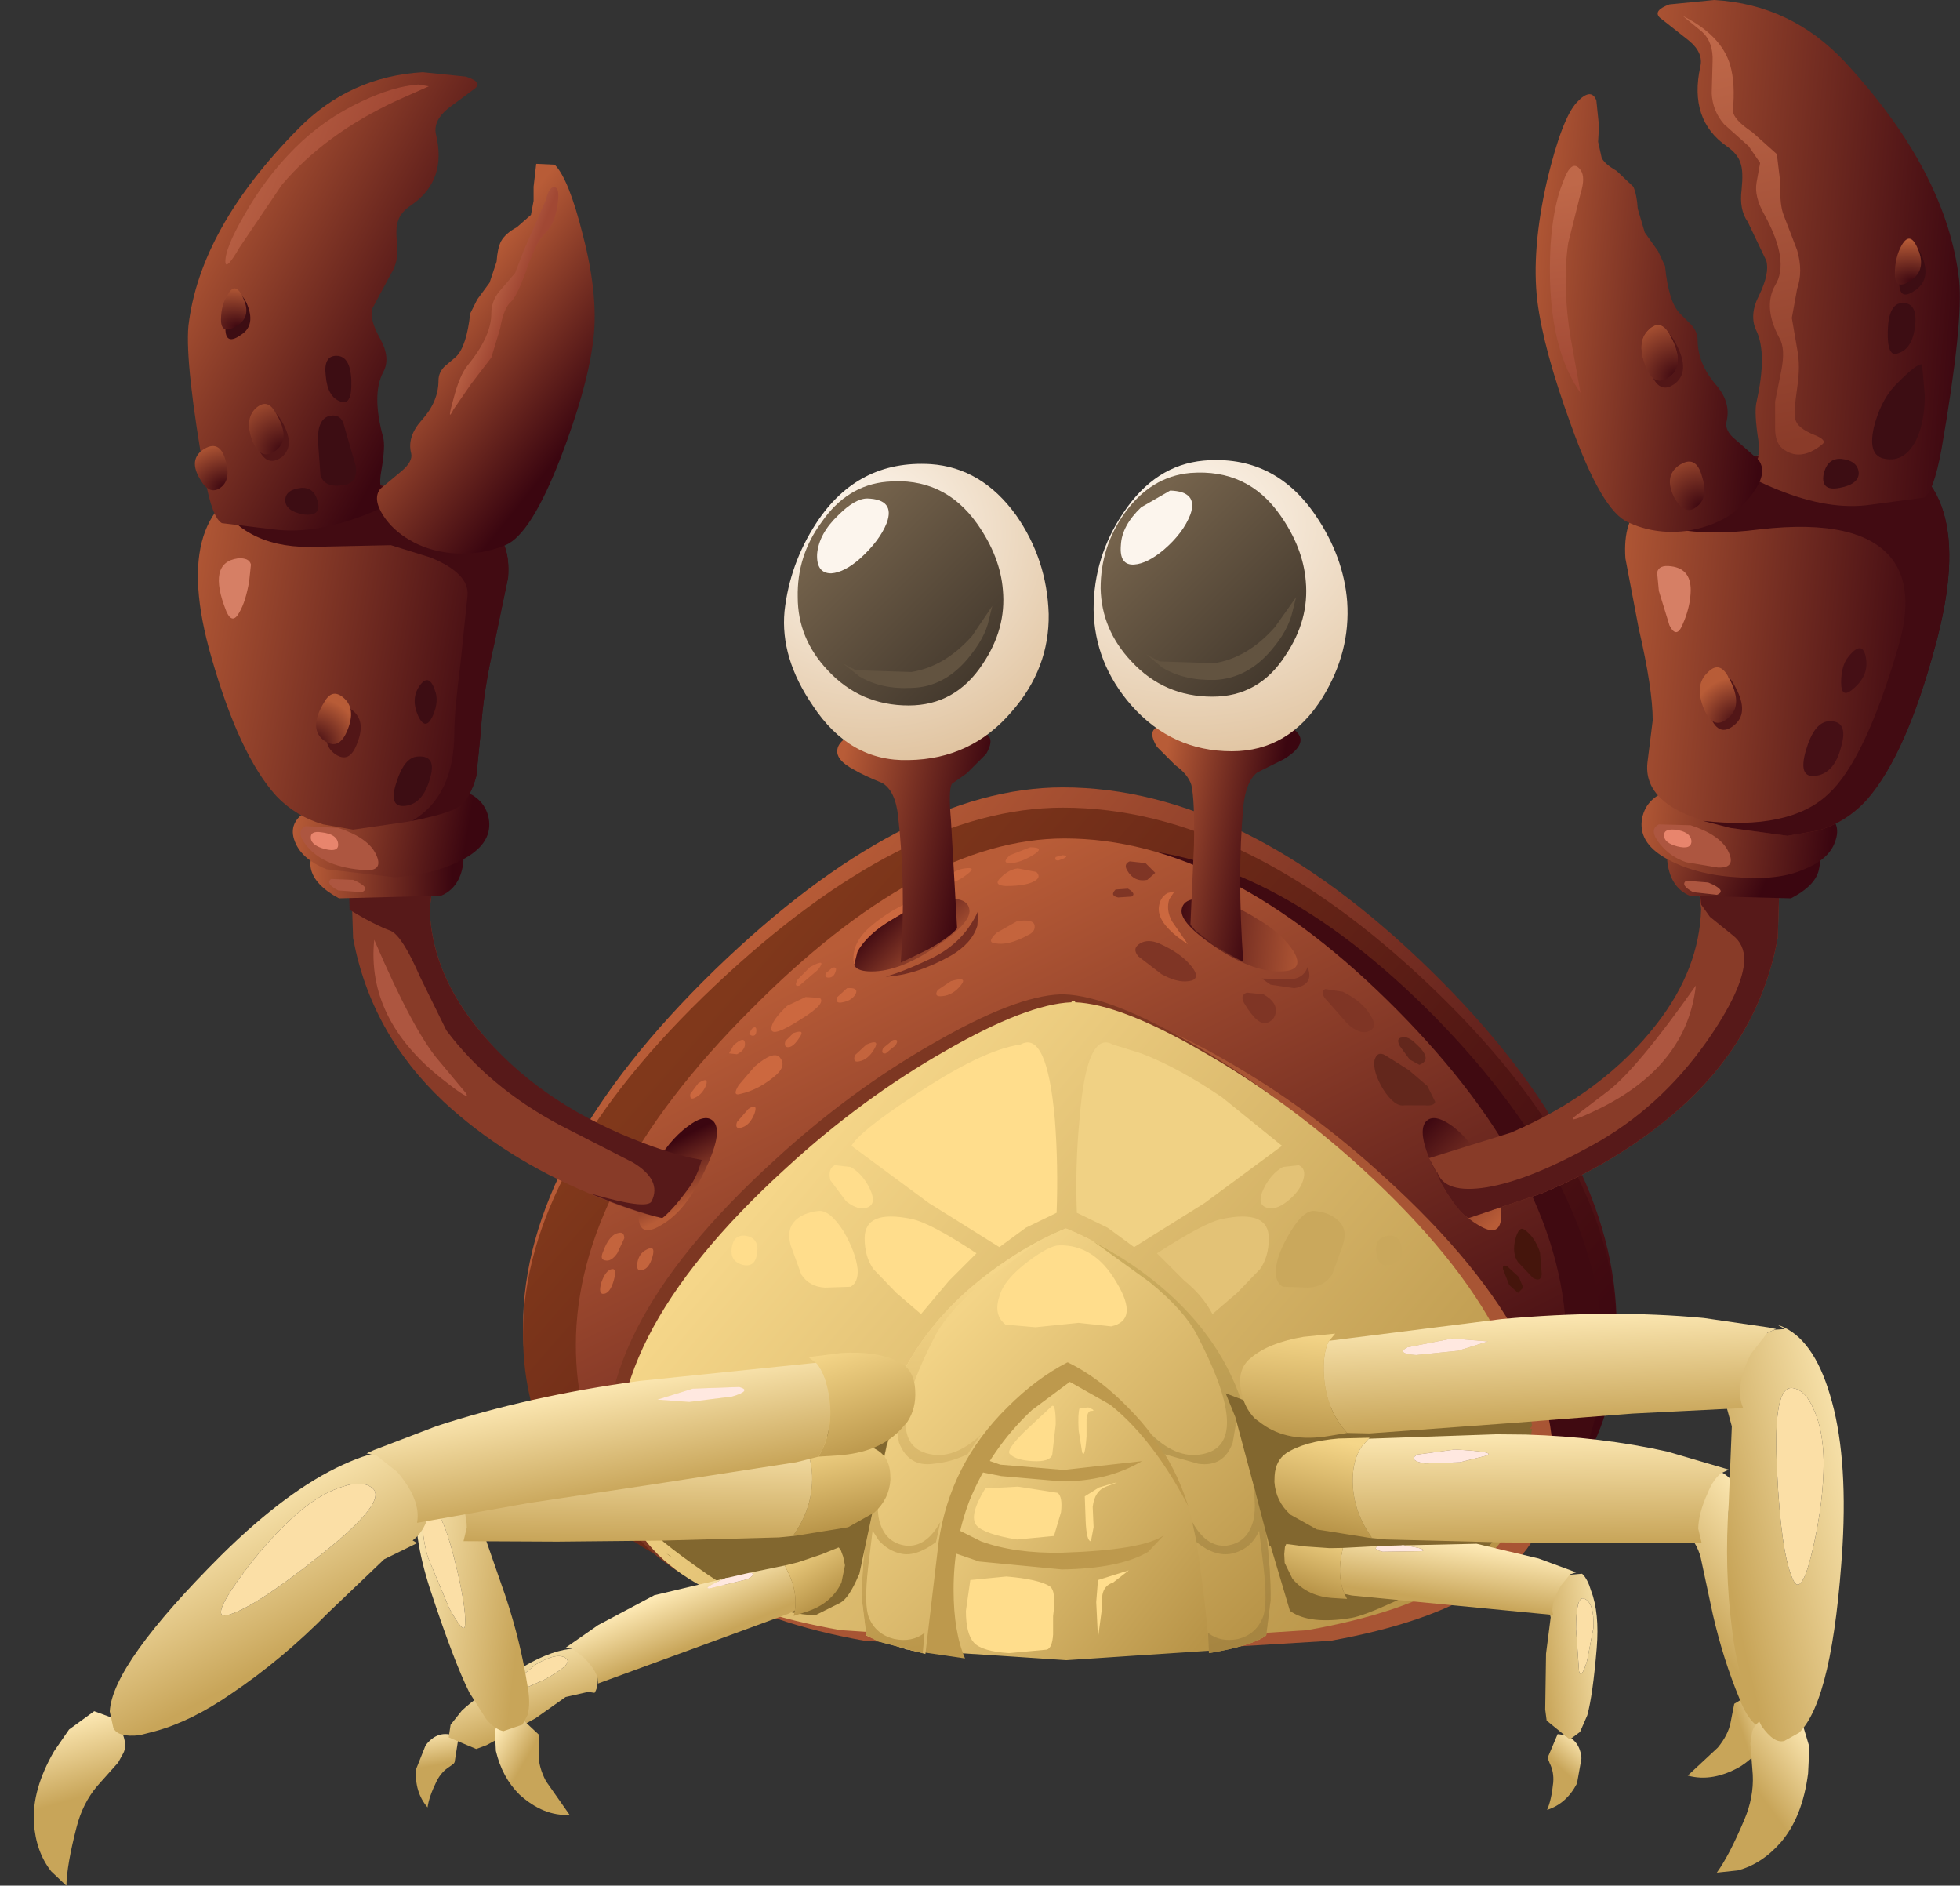 <?xml version="1.0" encoding="UTF-8" standalone="no"?>
<svg xmlns:xlink="http://www.w3.org/1999/xlink" height="107.05px" width="111.3px" xmlns="http://www.w3.org/2000/svg">
  <rect width="100%" height="100%" fill="#333333" stroke="none"/>
  <g transform="matrix(1.0, 0.0, 0.0, 1.0, 0.0, 0.0)">
    <use height="136.55" id="crab" transform="matrix(1.0, 0.0, 0.0, 1.0, 0.0, -22.35)" width="132.1" xlink:href="#sprite0"/>
  </g>
  <defs>
    <g id="sprite0" transform="matrix(1.0, 0.0, 0.0, 1.0, 59.65, 75.7)">
      <use height="49.6" transform="matrix(1.0, 0.0, 0.0, 1.0, -29.95, -8.65)" width="62.1" xlink:href="#shape0"/>
      <use height="21.6" transform="matrix(1.0, 0.0, 0.0, 1.0, 21.5, -5.8)" width="19.95" xlink:href="#shape1"/>
      <use height="21.6" transform="matrix(1.0, 0.0, 0.0, 1.0, -39.85, -5.8)" width="20.05" xlink:href="#shape2"/>
      <use height="47.45" transform="matrix(1.0, 0.0, 0.0, 1.0, -49.0, -49.25)" width="23.1" xlink:href="#shape3"/>
      <use height="51.55" transform="matrix(1.0, 0.0, 0.0, 1.0, 27.55, -53.35)" width="24.1" xlink:href="#shape4"/>
      <use height="28.3" transform="matrix(1.0, 0.0, 0.0, 1.0, -15.15, -27.0)" width="15.05" xlink:href="#shape5"/>
      <use height="28.5" transform="matrix(1.0, 0.0, 0.0, 1.0, 2.45, -27.25)" width="14.4" xlink:href="#shape6"/>
      <use height="4.3" transform="matrix(0.848, 0.527, -0.527, 0.848, -34.759, 44.585)" width="1.95" xlink:href="#shape7"/>
      <use height="8.25" transform="matrix(0.908, 0.414, -0.414, 0.908, -31.082, 38.029)" width="6.7" xlink:href="#shape8"/>
      <use height="6.25" transform="matrix(0.994, -0.105, 0.105, 0.994, -27.98, 36.185)" width="16.3" xlink:href="#shape9"/>
      <use height="6.35" transform="matrix(0.965, -0.26, 0.26, 0.965, -31.947, 44.36)" width="3.1" xlink:href="#shape10"/>
      <use height="13.55" transform="matrix(0.812, -0.58, 0.637, 0.893, -39.83, 33.33)" width="7.3" xlink:href="#shape11"/>
      <use height="8.15" transform="matrix(0.993, 0.108, -0.108, 0.993, -34.434, 25.835)" width="25.75" xlink:href="#shape12"/>
      <use height="9.65" transform="matrix(0.875, 0.482, -0.482, 0.875, -54.992, 43.189)" width="4.3" xlink:href="#shape13"/>
      <use height="22.5" transform="matrix(0.859, 0.507, -0.507, 0.859, -42.802, 24.945)" width="10.65" xlink:href="#shape14"/>
      <use height="6.75" transform="matrix(0.978, -0.205, 0.205, 0.978, -39.051, 28.135)" width="31.3" xlink:href="#shape15"/>
      <use height="4.3" transform="matrix(-1.0, 0.0, 0.0, 1.0, 30.15, 45.1)" width="1.95" xlink:href="#shape7"/>
      <use height="8.25" transform="matrix(-0.791, -0.608, -0.608, 0.791, 34.453, 39.276)" width="6.7" xlink:href="#shape8"/>
      <use height="6.25" transform="matrix(-0.988, 0.149, 0.149, 0.988, 29.25, 31.914)" width="16.3" xlink:href="#shape9"/>
      <use height="6.35" transform="matrix(-0.887, -0.453, -0.453, 0.887, 41.816, 43.225)" width="3.1" xlink:href="#shape10"/>
      <use height="13.55" transform="matrix(-0.993, -0.083, -0.088, 1.059, 43.201, 30.604)" width="7.3" xlink:href="#shape11"/>
      <use height="8.15" transform="matrix(-0.993, 0.11, 0.11, 0.993, 38.063, 25.912)" width="25.75" xlink:href="#shape12"/>
      <use height="9.65" transform="matrix(-0.987, -0.148, -0.148, 0.987, 43.512, 44.075)" width="4.3" xlink:href="#shape13"/>
      <use height="22.5" transform="matrix(-0.948, -0.309, -0.309, 0.948, 49.645, 24.587)" width="10.65" xlink:href="#shape14"/>
      <use height="6.75" transform="matrix(-0.974, 0.018, 0.018, 1, 41.184, 21.049)" width="31.3" xlink:href="#shape15"/>
    </g>
    <g id="shape0" transform="matrix(1.0, 0.0, 0.0, 1.0, 31.05, 24.8)">
      <path d="M-20.15 -14.45 Q-9.45 -24.8 -0.4 -24.8 9.85 -24.8 20.45 -14.45 31.05 -4.1 31.05 5.8 31.05 23.1 0.0 23.1 -31.05 23.1 -31.05 5.8 -31.05 -3.85 -20.15 -14.45" fill="url(#gradient0)" fill-rule="evenodd" stroke="none"/>
      <path d="M-20.15 -13.55 Q-9.45 -23.65 -0.4 -23.65 9.85 -23.65 20.45 -13.55 31.05 -3.45 31.05 6.25 31.05 23.1 0.0 23.1 -31.05 23.1 -31.05 6.25 -31.05 -3.25 -20.15 -13.55" fill="url(#gradient1)" fill-rule="evenodd" stroke="none"/>
      <path d="M-15.4 -11.7 Q-5.9 -21.35 2.15 -21.35 11.3 -21.35 20.8 -11.7 30.25 -2.0 30.25 7.25 30.25 23.45 2.55 23.45 -25.15 23.45 -25.15 7.25 -25.15 -1.8 -15.4 -11.7" fill="#400a11" fill-rule="evenodd" stroke="none"/>
      <path d="M-18.15 -12.15 Q-8.5 -21.9 -0.3 -21.9 8.95 -21.9 18.6 -12.15 28.2 -2.45 28.2 6.85 28.2 23.1 0.05 23.1 -28.05 23.1 -28.05 6.85 -28.05 -2.25 -18.15 -12.15" fill="url(#gradient2)" fill-rule="evenodd" stroke="none"/>
      <path d="M10.7 -17.3 Q12.05 -16.5 12.7 -15.5 13.4 -14.35 11.9 -14.35 10.3 -14.35 8.25 -15.75 6.25 -17.1 6.35 -17.85 6.45 -18.6 7.75 -18.45 9.15 -18.3 10.7 -17.3" fill="url(#gradient3)" fill-rule="evenodd" stroke="none"/>
      <path d="M-10.1 -17.3 Q-8.5 -18.3 -7.15 -18.45 -5.8 -18.6 -5.7 -17.85 -5.6 -17.1 -7.6 -15.75 -9.65 -14.35 -11.25 -14.35 -12.75 -14.35 -12.05 -15.5 -11.45 -16.5 -10.1 -17.3" fill="url(#gradient4)" fill-rule="evenodd" stroke="none"/>
      <path d="M-19.1 -10.15 Q-18.5 -10.7 -18.45 -10.3 -18.4 -9.9 -18.9 -9.65 L-19.35 -9.7 -19.1 -10.15" fill="#cc683f" fill-rule="evenodd" stroke="none"/>
      <path d="M-14.75 -14.6 Q-13.75 -15.15 -14.3 -14.45 L-15.35 -13.55 Q-15.7 -13.45 -15.45 -13.9 L-14.75 -14.6" fill="#cc683f" fill-rule="evenodd" stroke="none"/>
      <path d="M-16.05 -12.4 L-15.0 -12.9 -14.2 -12.85 Q-13.8 -12.55 -15.25 -11.65 -16.95 -10.55 -16.95 -11.1 -16.95 -11.55 -16.05 -12.4" fill="#cc683f" fill-rule="evenodd" stroke="none"/>
      <path d="M-13.5 -14.55 Q-13.2 -14.65 -13.3 -14.35 -13.4 -14.0 -13.7 -14.0 -13.95 -14.0 -13.85 -14.25 L-13.5 -14.55" fill="#cc683f" fill-rule="evenodd" stroke="none"/>
      <path d="M-10.1 -17.3 Q-11.55 -16.45 -12.05 -15.5 L-12.25 -14.7 Q-12.5 -15.95 -11.2 -17.0 -9.55 -18.35 -7.75 -18.7 L-10.1 -17.3" fill="#cc683f" fill-rule="evenodd" stroke="none"/>
      <path d="M5.95 -18.9 L5.65 -18.45 Q5.45 -17.85 5.8 -17.2 L6.7 -15.9 Q5.0 -17.0 5.05 -17.95 5.1 -18.55 5.55 -18.8 L5.95 -18.9" fill="#cc683f" fill-rule="evenodd" stroke="none"/>
      <path d="M-17.9 -8.95 Q-16.8 -9.9 -16.45 -9.45 -16.1 -9.0 -16.65 -8.5 -17.6 -7.65 -18.7 -7.4 -19.2 -7.25 -18.8 -7.9 L-17.9 -8.95" fill="#cc683f" fill-rule="evenodd" stroke="none"/>
      <path d="M-18.25 -6.55 Q-17.7 -6.9 -17.9 -6.3 -18.15 -5.65 -18.6 -5.5 -19.05 -5.35 -18.9 -5.8 L-18.25 -6.55" fill="#cc683f" fill-rule="evenodd" stroke="none"/>
      <path d="M-21.1 -8.0 Q-20.5 -8.4 -20.65 -7.9 -20.85 -7.4 -21.25 -7.2 -21.6 -7.0 -21.55 -7.4 L-21.1 -8.0" fill="#cc683f" fill-rule="evenodd" stroke="none"/>
      <path d="M-15.7 -10.85 Q-15.0 -11.1 -15.35 -10.6 -15.7 -10.05 -16.0 -10.05 -16.25 -10.05 -16.15 -10.4 L-15.7 -10.85" fill="#cc683f" fill-rule="evenodd" stroke="none"/>
      <path d="M-18.05 -11.1 Q-17.8 -11.3 -17.8 -11.0 -17.8 -10.7 -18.0 -10.7 -18.15 -10.7 -18.2 -10.85 L-18.05 -11.1" fill="#cc683f" fill-rule="evenodd" stroke="none"/>
      <path d="M-25.65 0.5 Q-25.3 0.4 -25.3 0.8 L-25.7 1.65 Q-26.05 2.15 -26.4 2.05 -26.7 2.0 -26.5 1.55 -26.15 0.6 -25.65 0.5" fill="#c4643d" fill-rule="evenodd" stroke="none"/>
      <path d="M-26.0 2.55 Q-25.7 2.5 -25.9 3.2 -26.1 3.9 -26.45 3.95 -26.8 4.0 -26.6 3.3 -26.35 2.6 -26.0 2.55" fill="#c4643d" fill-rule="evenodd" stroke="none"/>
      <path d="M-24.05 1.45 Q-23.5 1.15 -23.7 1.85 -23.9 2.55 -24.3 2.6 -24.65 2.7 -24.55 2.15 -24.45 1.65 -24.05 1.45" fill="#c4643d" fill-rule="evenodd" stroke="none"/>
      <path d="M-2.25 -21.4 Q-1.35 -21.4 -2.1 -20.95 -2.85 -20.5 -3.4 -20.5 -3.9 -20.5 -3.4 -20.95 L-2.25 -21.4" fill="#cc683f" fill-rule="evenodd" stroke="none"/>
      <path d="M-1.9 -20.0 Q-1.65 -19.75 -1.9 -19.55 -2.35 -19.2 -3.65 -19.2 -4.4 -19.25 -3.9 -19.7 -3.45 -20.15 -2.95 -20.2 L-1.9 -20.0" fill="#cc683f" fill-rule="evenodd" stroke="none"/>
      <path d="M-5.85 -19.85 Q-6.5 -19.35 -7.0 -19.35 -7.4 -19.35 -6.9 -19.75 -6.45 -20.15 -5.95 -20.2 -5.25 -20.3 -5.85 -19.85" fill="#cc683f" fill-rule="evenodd" stroke="none"/>
      <path d="M-0.4 -20.95 Q0.1 -20.9 -0.65 -20.65 -0.9 -20.65 -0.8 -20.85 L-0.4 -20.95" fill="#cc683f" fill-rule="evenodd" stroke="none"/>
      <path d="M-3.0 -17.2 Q-2.05 -17.35 -2.0 -16.95 -1.95 -16.6 -2.4 -16.4 -3.5 -15.8 -4.25 -15.95 -4.75 -16.0 -4.15 -16.55 L-3.0 -17.2" fill="#c4643d" fill-rule="evenodd" stroke="none"/>
      <path d="M-6.75 -13.8 Q-5.75 -14.1 -6.2 -13.55 -6.65 -13.0 -7.25 -12.95 -7.75 -12.9 -7.5 -13.3 L-6.75 -13.8" fill="#c4643d" fill-rule="evenodd" stroke="none"/>
      <path d="M-12.65 -13.4 Q-12.0 -13.45 -12.15 -13.1 -12.35 -12.7 -12.9 -12.6 -13.35 -12.5 -13.2 -12.9 L-12.65 -13.4" fill="#cc683f" fill-rule="evenodd" stroke="none"/>
      <path d="M-11.55 -10.2 Q-10.75 -10.55 -11.1 -9.95 -11.45 -9.35 -11.95 -9.25 -12.35 -9.15 -12.2 -9.6 L-11.55 -10.2" fill="#c4643d" fill-rule="evenodd" stroke="none"/>
      <path d="M-10.05 -10.45 Q-9.65 -10.55 -9.9 -10.15 L-10.45 -9.7 Q-10.75 -9.65 -10.6 -10.0 L-10.05 -10.45" fill="#c4643d" fill-rule="evenodd" stroke="none"/>
      <path d="M-10.45 -14.05 L-9.85 -14.25 Q-9.0 -14.55 -7.85 -15.1 -6.0 -16.0 -5.2 -17.8 L-5.25 -16.95 Q-5.55 -15.95 -6.75 -15.25 -8.7 -14.15 -10.45 -14.05" fill="#752e22" fill-rule="evenodd" stroke="none"/>
      <path d="M13.5 -14.6 Q13.9 -13.6 12.75 -13.4 L11.4 -13.6 10.9 -13.95 12.25 -13.9 Q13.25 -13.85 13.5 -14.6" fill="#7f3525" fill-rule="evenodd" stroke="none"/>
      <path d="M3.25 -20.1 Q3.05 -20.45 3.4 -20.6 L4.3 -20.5 4.85 -19.95 4.4 -19.55 Q3.65 -19.4 3.25 -20.1" fill="#7f3525" fill-rule="evenodd" stroke="none"/>
      <path d="M3.3 -19.05 Q3.8 -18.75 3.5 -18.6 L2.75 -18.55 Q2.25 -18.65 2.6 -19.0 L3.3 -19.05" fill="#7f3525" fill-rule="evenodd" stroke="none"/>
      <path d="M5.05 -15.95 Q6.3 -15.4 6.9 -14.65 7.5 -13.9 6.75 -13.8 6.1 -13.7 5.2 -14.2 L3.9 -15.2 Q3.5 -15.65 4.0 -15.95 4.45 -16.2 5.05 -15.95" fill="#7f3525" fill-rule="evenodd" stroke="none"/>
      <path d="M11.0 -13.05 Q11.7 -12.65 11.7 -12.15 11.7 -11.65 11.25 -11.45 10.7 -11.2 9.9 -12.55 9.65 -13.0 10.05 -13.15 L11.0 -13.05" fill="#7f3525" fill-rule="evenodd" stroke="none"/>
      <path d="M15.5 -13.2 Q16.6 -12.65 17.05 -11.9 17.55 -11.15 16.95 -10.95 16.45 -10.75 15.75 -11.4 L14.65 -12.65 Q14.15 -13.15 14.5 -13.35 L15.5 -13.2" fill="#7f3525" fill-rule="evenodd" stroke="none"/>
      <path d="M19.65 -10.25 Q20.65 -9.35 19.85 -9.05 L19.3 -9.35 18.75 -10.1 Q18.5 -10.55 18.85 -10.6 19.2 -10.7 19.65 -10.25" fill="#63271c" fill-rule="evenodd" stroke="none"/>
      <path d="M19.25 -8.75 L20.3 -7.85 20.75 -6.95 Q20.7 -6.7 20.15 -6.75 L19.0 -6.75 Q18.45 -6.65 17.8 -7.65 17.2 -8.65 17.3 -9.3 17.45 -9.85 17.9 -9.6 L19.25 -8.75" fill="#63271c" fill-rule="evenodd" stroke="none"/>
      <path d="M25.8 0.3 Q26.4 0.7 26.7 1.6 L26.8 2.85 Q26.75 3.3 26.3 3.05 L25.45 2.15 Q25.1 1.65 25.3 0.85 25.5 0.1 25.8 0.3" fill="#45150c" fill-rule="evenodd" stroke="none"/>
      <path d="M25.5 3.0 L25.75 3.6 25.45 3.9 24.95 3.45 24.6 2.55 Q24.55 2.25 24.85 2.4 L25.5 3.0" fill="#45150c" fill-rule="evenodd" stroke="none"/>
      <path d="M-23.7 -3.1 Q-22.8 -4.75 -21.7 -5.55 -20.65 -6.35 -20.2 -5.8 -19.7 -5.15 -20.75 -3.0 -21.8 -0.75 -23.2 0.05 -24.5 0.85 -24.5 -0.55 -24.45 -1.75 -23.7 -3.1" fill="url(#gradient5)" fill-rule="evenodd" stroke="none"/>
      <path d="M23.7 -3.1 Q24.45 -1.75 24.5 -0.55 24.5 0.85 23.2 0.05 21.8 -0.75 20.75 -3.0 19.7 -5.15 20.2 -5.8 20.65 -6.35 21.75 -5.55 22.8 -4.75 23.7 -3.1" fill="url(#gradient6)" fill-rule="evenodd" stroke="none"/>
      <path d="M-11.65 23.65 Q-22.8 21.65 -24.05 15.7 -25.8 7.4 -14.75 -2.65 -10.45 -6.6 -5.7 -9.3 -1.1 -11.95 1.45 -12.05 L1.7 -12.05 Q4.25 -11.95 8.85 -9.3 13.6 -6.6 17.9 -2.65 28.95 7.4 27.2 15.7 25.95 21.65 14.8 23.65 L1.6 24.45 -11.65 23.65" fill="#a85534" fill-rule="evenodd" stroke="none"/>
      <path d="M-13.65 22.65 Q-24.8 20.65 -26.05 14.7 -27.8 6.4 -16.75 -3.65 -12.45 -7.6 -7.7 -10.3 -3.1 -12.95 -0.55 -13.05 L-0.3 -13.05 Q2.25 -12.95 6.85 -10.3 11.6 -7.6 15.9 -3.65 26.95 6.4 25.2 14.7 23.95 20.65 12.8 22.65 L-0.4 23.45 -13.65 22.65" fill="#7d3722" fill-rule="evenodd" stroke="none"/>
      <path d="M-13.0 23.05 Q-24.15 21.1 -25.4 15.15 -27.15 6.85 -16.1 -3.2 -11.8 -7.15 -7.05 -9.85 -2.45 -12.5 0.1 -12.6 L0.1 -12.65 0.3 -12.65 0.3 -12.6 Q2.85 -12.5 7.45 -9.85 12.2 -7.15 16.55 -3.2 27.55 6.85 25.85 15.15 24.6 21.1 13.45 23.05 L0.2 23.9 -13.0 23.05" fill="url(#gradient7)" fill-rule="evenodd" stroke="none"/>
      <path d="M-11.55 23.35 L-11.8 21.35 Q-11.85 18.15 -10.7 12.0 -9.7 6.9 -5.1 3.2 -2.8 1.3 -0.25 0.25 L-0.2 0.25 Q2.35 1.3 4.65 3.2 9.3 6.9 10.25 12.0 11.45 18.15 11.4 21.35 L11.15 23.35 Q10.55 23.8 8.85 24.15 L-0.2 24.75 -9.25 24.15 -11.55 23.35" fill="url(#gradient8)" fill-rule="evenodd" stroke="none"/>
      <path d="M1.75 5.9 L3.3 7.45 Q4.6 8.35 7.0 11.95 9.45 15.6 9.8 17.35 10.35 19.95 9.9 20.6 9.35 21.4 7.25 17.05 5.05 12.45 2.3 10.25 L0.0 8.95 -2.15 10.55 Q-4.5 12.75 -5.7 15.7 -6.6 18.05 -6.6 20.75 -6.6 23.15 -5.95 24.65 L-9.05 24.2 -9.05 20.0 -8.8 16.45 Q-8.65 15.45 -7.3 11.95 -5.85 8.25 -5.0 7.1 -4.1 6.0 -3.25 5.7 L-0.5 5.35 Q1.05 5.3 1.75 5.9" fill="#bd994d" fill-rule="evenodd" stroke="none"/>
      <path d="M-10.8 23.7 L-11.55 23.35 -11.8 21.35 Q-11.85 18.15 -10.7 12.0 -9.7 6.9 -5.1 3.2 -2.8 1.3 -0.25 0.25 L-0.2 0.25 Q2.35 1.3 4.65 3.2 9.3 6.9 10.25 12.0 11.45 18.15 11.4 21.35 L11.15 23.35 Q10.3 23.95 7.9 24.35 7.85 22.5 7.2 18.05 6.5 13.6 3.3 10.4 1.65 8.7 -0.1 7.85 L-0.15 7.85 Q-1.9 8.75 -3.55 10.4 -6.8 13.6 -7.45 18.05 L-8.2 24.4 -10.8 23.7" fill="url(#gradient9)" fill-rule="evenodd" stroke="none"/>
      <path d="M4.55 3.3 L1.3 0.95 Q9.0 5.1 10.25 12.0 11.45 18.15 11.4 21.35 L11.15 23.35 Q10.3 23.95 7.9 24.35 L7.85 23.2 Q8.55 23.75 9.55 23.55 10.55 23.3 10.95 22.35 11.25 21.65 11.0 19.45 L10.75 17.4 Q10.3 18.45 9.2 18.7 8.25 18.9 7.2 18.05 L6.95 16.9 Q7.75 18.35 8.9 18.25 10.05 18.1 10.4 16.9 10.7 15.85 10.15 13.3 L9.5 10.95 9.25 12.4 Q8.75 13.8 7.3 13.6 L5.35 13.05 4.65 11.95 Q6.2 13.45 7.75 13.0 10.35 12.25 7.2 6.25 6.5 4.9 4.55 3.3" fill="url(#gradient10)" fill-rule="evenodd" stroke="none"/>
      <path d="M-10.8 16.9 Q-10.45 18.1 -9.3 18.25 -8.15 18.35 -7.35 16.9 L-7.6 18.05 Q-8.75 18.9 -9.6 18.7 -10.3 18.55 -10.85 17.95 L-11.2 17.4 -11.45 19.45 Q-11.7 21.65 -11.4 22.35 -11.0 23.3 -9.95 23.55 -8.95 23.75 -8.25 23.2 L-8.35 24.35 -10.85 23.7 -11.55 23.35 -11.8 21.35 Q-11.85 18.15 -10.7 12.0 -9.9 7.9 -6.75 4.65 -4.65 2.5 -1.7 0.95 L-4.95 3.3 Q-6.9 4.95 -7.6 6.25 -10.75 12.25 -8.15 13.0 -6.65 13.45 -5.05 11.95 L-5.8 13.05 Q-6.7 13.5 -7.75 13.6 -9.15 13.8 -9.7 12.4 L-9.95 10.95 -10.55 13.3 Q-11.1 15.85 -10.8 16.9" fill="url(#gradient11)" fill-rule="evenodd" stroke="none"/>
      <path d="M-4.95 13.3 L-3.95 13.65 -0.35 13.95 4.1 13.45 Q2.15 14.6 -0.45 14.6 L-3.9 14.3 -5.4 14.0 -4.95 13.3" fill="#bd994d" fill-rule="evenodd" stroke="none"/>
      <path d="M-6.45 17.3 L-5.05 18.0 Q-3.15 18.7 -0.45 18.65 4.2 18.5 5.35 17.65 L4.45 18.6 Q2.85 19.55 -0.45 19.6 L-5.15 19.15 -6.75 18.6 -6.45 17.3" fill="#bd994d" fill-rule="evenodd" stroke="none"/>
      <path d="M-1.05 10.35 Q-0.8 10.1 -0.8 11.35 L-1.0 13.1 Q-1.15 13.5 -2.1 13.45 -3.05 13.4 -3.4 13.05 -3.65 12.85 -2.6 11.8 L-1.05 10.35" fill="#ffdd8c" fill-rule="evenodd" stroke="none"/>
      <path d="M-0.7 15.25 Q-0.4 15.45 -0.5 16.35 L-0.9 17.7 -3.0 17.9 Q-4.85 17.6 -5.3 17.1 -5.75 16.55 -4.8 15.0 L-2.95 14.9 -0.7 15.25" fill="#ffdd8c" fill-rule="evenodd" stroke="none"/>
      <path d="M-3.6 20.0 Q-1.8 20.15 -1.15 20.55 -0.75 20.8 -0.95 22.25 L-0.95 23.3 Q-1.0 24.05 -1.3 24.15 L-3.45 24.35 Q-5.0 24.25 -5.45 23.75 -5.9 23.25 -5.9 21.95 L-5.65 20.2 -3.6 20.0" fill="#ffdd8c" fill-rule="evenodd" stroke="none"/>
      <path d="M0.55 10.45 L1.05 10.4 Q1.55 10.6 1.2 10.6 1.0 10.6 0.95 11.1 L0.95 12.05 Q0.85 13.35 0.7 12.95 L0.5 11.7 Q0.45 10.75 0.55 10.45" fill="#ffdd8c" fill-rule="evenodd" stroke="none"/>
      <path d="M2.05 14.9 Q1.4 15.15 1.3 16.05 L1.35 17.2 1.2 18.0 Q0.95 18.0 0.9 16.85 L0.85 15.45 1.65 14.95 Q3.45 14.4 2.05 14.9" fill="#ffdd8c" fill-rule="evenodd" stroke="none"/>
      <path d="M3.35 19.65 L2.45 20.35 Q1.95 20.5 1.85 21.05 L1.8 22.0 1.6 23.5 1.5 21.45 1.6 20.2 3.35 19.65" fill="#ffdd8c" fill-rule="evenodd" stroke="none"/>
      <path d="M-22.9 18.7 L-22.65 18.85 -22.7 18.85 -22.9 18.7 M-9.7 10.4 L-10.4 12.55 -11.95 19.85 -12.0 19.95 Q-12.55 21.25 -13.05 21.5 L-14.45 22.2 Q-17.3 22.1 -20.55 19.9 -23.8 17.65 -24.05 17.0 -24.8 15.5 -25.05 12.5 L-25.05 11.55 -24.8 10.9 -16.35 11.35 -15.05 11.3 -14.0 11.45 Q-11.6 11.8 -10.1 10.7 L-9.7 10.4" fill="#82672f" fill-rule="evenodd" stroke="none"/>
      <path d="M26.25 11.45 L26.1 11.65 26.25 11.6 25.9 13.9 Q25.35 16.7 23.1 19.1 L23.05 19.1 Q17.4 22.1 16.0 22.35 13.6 22.75 12.5 21.95 L11.4 18.25 11.35 18.3 10.55 15.25 10.55 15.2 10.45 14.85 10.35 14.5 9.4 10.95 8.85 9.6 9.9 10.0 22.45 11.0 26.15 10.8 26.25 11.45" fill="#82672f" fill-rule="evenodd" stroke="none"/>
      <path d="M-2.8 -10.2 Q-1.3 -11.05 -0.85 -5.95 -0.65 -3.35 -0.75 -0.65 L-2.5 0.2 -4.0 1.3 -8.0 -1.2 -12.4 -4.45 Q-11.95 -5.25 -9.0 -7.2 -5.0 -9.9 -2.8 -10.2" fill="#ffdd8c" fill-rule="evenodd" stroke="none"/>
      <path d="M-9.85 3.9 L-11.15 2.55 Q-11.65 1.85 -11.65 0.8 -11.65 -0.85 -9.0 -0.3 -7.95 -0.1 -5.3 1.65 L-6.85 3.2 -8.45 5.1 -9.85 3.9" fill="#ffdd8c" fill-rule="evenodd" stroke="none"/>
      <path d="M-12.05 2.55 Q-12.0 3.3 -12.45 3.55 L-13.9 3.6 Q-14.8 3.55 -15.25 2.85 L-15.85 1.2 Q-16.1 0.3 -15.6 -0.2 -15.15 -0.65 -14.3 -0.75 -13.65 -0.85 -12.85 0.4 -12.15 1.6 -12.05 2.55" fill="#ffdd8c" fill-rule="evenodd" stroke="none"/>
      <path d="M-12.45 -3.25 Q-11.75 -2.85 -11.35 -2.0 -10.95 -1.15 -11.5 -0.95 -12.0 -0.75 -12.7 -1.3 L-13.6 -2.5 Q-13.75 -3.15 -13.35 -3.35 L-12.45 -3.25" fill="#ffdd8c" fill-rule="evenodd" stroke="none"/>
      <path d="M-18.45 0.65 Q-17.65 0.75 -17.75 1.6 -17.85 2.5 -18.6 2.3 -19.3 2.1 -19.2 1.35 -19.1 0.6 -18.45 0.65" fill="#ffdd8c" fill-rule="evenodd" stroke="none"/>
      <path d="M3.65 1.3 L2.15 0.2 0.4 -0.65 Q0.3 -3.35 0.55 -5.95 0.95 -11.05 2.45 -10.2 L4.05 -9.7 Q6.15 -8.9 8.65 -7.2 L12.05 -4.45 7.65 -1.2 3.65 1.3" fill="#f0d184" fill-rule="evenodd" stroke="none"/>
      <path d="M4.95 1.65 Q7.65 -0.1 8.65 -0.3 11.3 -0.85 11.3 0.8 11.3 1.85 10.8 2.55 L9.5 3.9 8.1 5.1 Q7.55 4.05 6.5 3.2 L4.95 1.65" fill="#e3c276" fill-rule="evenodd" stroke="none"/>
      <path d="M11.7 2.55 Q11.8 1.6 12.55 0.4 13.3 -0.85 13.95 -0.75 14.8 -0.65 15.25 -0.2 15.8 0.3 15.5 1.2 L14.9 2.85 Q14.45 3.55 13.55 3.6 L12.1 3.55 Q11.65 3.3 11.7 2.55" fill="#caa85c" fill-rule="evenodd" stroke="none"/>
      <path d="M12.1 -3.25 L13.0 -3.35 Q13.45 -3.15 13.25 -2.5 13.05 -1.85 12.35 -1.3 11.65 -0.75 11.15 -0.95 10.6 -1.15 11.0 -2.0 11.4 -2.85 12.1 -3.25" fill="#e3c276" fill-rule="evenodd" stroke="none"/>
      <path d="M18.1 0.65 Q18.75 0.6 18.85 1.35 18.95 2.1 18.25 2.3 17.5 2.5 17.4 1.6 17.3 0.75 18.1 0.65" fill="#caa85c" fill-rule="evenodd" stroke="none"/>
      <path d="M-0.6 1.2 Q1.4 1.15 2.65 3.3 3.95 5.45 2.35 5.8 L0.5 5.6 -1.95 5.85 -3.65 5.7 Q-4.35 5.15 -4.0 4.1 -3.75 3.15 -2.35 2.1 -1.15 1.2 -0.6 1.2" fill="#ffdd8c" fill-rule="evenodd" stroke="none"/>
    </g>
    <linearGradient gradientTransform="matrix(0.025, 0.021, 0.021, -0.025, 0.05, 3.65)" gradientUnits="userSpaceOnUse" id="gradient0" spreadMethod="pad" x1="-819.2" x2="819.2">
      <stop offset="0.0" stop-color="#b85c37"/>
      <stop offset="1.0" stop-color="#3b0610"/>
    </linearGradient>
    <linearGradient gradientTransform="matrix(0.024, 0.021, 0.021, -0.024, 0.05, 4.2)" gradientUnits="userSpaceOnUse" id="gradient1" spreadMethod="pad" x1="-819.2" x2="819.2">
      <stop offset="0.0" stop-color="#80381b"/>
      <stop offset="1.0" stop-color="#3b0610"/>
    </linearGradient>
    <linearGradient gradientTransform="matrix(0.012, 0.024, 0.024, -0.012, -1.65, 3.0)" gradientUnits="userSpaceOnUse" id="gradient2" spreadMethod="pad" x1="-819.2" x2="819.2">
      <stop offset="0.0" stop-color="#b85c37"/>
      <stop offset="1.0" stop-color="#3b0610"/>
    </linearGradient>
    <linearGradient gradientTransform="matrix(-0.005, -6.0E-4, -4.0E-4, 0.004, 9.75, -16.4)" gradientUnits="userSpaceOnUse" id="gradient3" spreadMethod="pad" x1="-819.2" x2="819.2">
      <stop offset="0.0" stop-color="#b85c37"/>
      <stop offset="1.0" stop-color="#3b0610"/>
    </linearGradient>
    <linearGradient gradientTransform="matrix(-0.002, -0.002, -0.002, 0.002, -8.8, -16.2)" gradientUnits="userSpaceOnUse" id="gradient4" spreadMethod="pad" x1="-819.2" x2="819.2">
      <stop offset="0.0" stop-color="#b85c37"/>
      <stop offset="1.0" stop-color="#3b0610"/>
    </linearGradient>
    <linearGradient gradientTransform="matrix(-0.001, -0.002, -0.002, 0.001, -22.25, -2.8)" gradientUnits="userSpaceOnUse" id="gradient5" spreadMethod="pad" x1="-819.2" x2="819.2">
      <stop offset="0.0" stop-color="#b85c37"/>
      <stop offset="1.0" stop-color="#3b0610"/>
    </linearGradient>
    <linearGradient gradientTransform="matrix(-0.003, -0.003, -0.003, 0.003, 22.2, -3.0)" gradientUnits="userSpaceOnUse" id="gradient6" spreadMethod="pad" x1="-819.2" x2="819.2">
      <stop offset="0.0" stop-color="#b85c37"/>
      <stop offset="1.0" stop-color="#3b0610"/>
    </linearGradient>
    <linearGradient gradientTransform="matrix(0.02, 0.017, 0.017, -0.02, 0.25, 10.95)" gradientUnits="userSpaceOnUse" id="gradient7" spreadMethod="pad" x1="-819.2" x2="819.2">
      <stop offset="0.0" stop-color="#f5d689"/>
      <stop offset="1.0" stop-color="#b89448"/>
    </linearGradient>
    <linearGradient gradientTransform="matrix(0.009, 0.007, 0.007, -0.009, 1.1, 16.8)" gradientUnits="userSpaceOnUse" id="gradient8" spreadMethod="pad" x1="-819.2" x2="819.2">
      <stop offset="0.0" stop-color="#f5d689"/>
      <stop offset="1.0" stop-color="#b89448"/>
    </linearGradient>
    <linearGradient gradientTransform="matrix(0.011, 0.011, 0.011, -0.011, -0.55, 16.05)" gradientUnits="userSpaceOnUse" id="gradient9" spreadMethod="pad" x1="-819.2" x2="819.2">
      <stop offset="0.0" stop-color="#f5d689"/>
      <stop offset="1.0" stop-color="#b89448"/>
    </linearGradient>
    <linearGradient gradientTransform="matrix(0.005, 0.014, 0.014, -0.005, 6.75, 11.7)" gradientUnits="userSpaceOnUse" id="gradient10" spreadMethod="pad" x1="-819.2" x2="819.2">
      <stop offset="0.0" stop-color="#cfb061"/>
      <stop offset="1.0" stop-color="#a68541"/>
    </linearGradient>
    <linearGradient gradientTransform="matrix(0.002, 0.013, 0.013, -0.002, -6.45, 13.85)" gradientUnits="userSpaceOnUse" id="gradient11" spreadMethod="pad" x1="-819.2" x2="819.2">
      <stop offset="0.0" stop-color="#f5d689"/>
      <stop offset="1.0" stop-color="#b89448"/>
    </linearGradient>
    <g id="shape1" transform="matrix(1.0, 0.0, 0.0, 1.0, 0.0, 21.6)">
      <path d="M15.1 -20.3 Q16.5 -22.05 18.35 -21.45 19.3 -21.2 19.95 -20.55 L19.8 -15.9 Q18.8 -10.5 14.65 -6.6 11.2 -3.4 6.4 -1.4 L2.25 0.0 Q1.75 -0.25 1.05 -1.45 L0.0 -3.4 4.65 -4.85 Q9.9 -7.1 12.95 -11.05 15.35 -14.15 15.45 -17.55 L15.1 -20.3" fill="#883b28" fill-rule="evenodd" stroke="none"/>
      <path d="M19.6 -20.85 L19.95 -20.55 19.8 -15.9 Q18.8 -10.5 14.65 -6.6 11.2 -3.4 6.4 -1.4 L2.25 0.0 Q1.8 -0.2 1.0 -1.45 0.45 -2.35 0.45 -2.65 0.85 -1.35 3.3 -1.75 5.7 -2.15 9.3 -4.15 13.1 -6.25 15.75 -10.0 17.85 -13.0 17.9 -14.65 17.9 -15.55 17.25 -16.05 L15.95 -17.1 15.45 -17.8 15.3 -19.45 19.6 -20.85" fill="#571919" fill-rule="evenodd" stroke="none"/>
      <path d="M9.75 -6.25 Q7.8 -5.3 8.25 -5.75 L10.15 -7.2 Q11.8 -8.45 15.15 -13.2 14.65 -8.7 9.75 -6.25" fill="#ad5640" fill-rule="evenodd" stroke="none"/>
    </g>
    <g id="shape2" transform="matrix(1.0, 0.0, 0.0, 1.0, 20.05, 21.6)">
      <path d="M-15.1 -20.3 L-15.45 -17.55 Q-15.35 -14.15 -12.95 -11.05 -9.9 -7.1 -5.5 -4.9 -3.3 -3.75 -1.7 -3.45 L-1.5 -2.9 Q-1.35 -2.2 -1.5 -1.6 -1.75 -0.25 -2.25 0.0 -3.95 -0.35 -6.4 -1.4 -11.2 -3.4 -14.65 -6.6 -18.8 -10.5 -19.8 -15.9 L-19.95 -20.55 -18.35 -21.45 Q-16.45 -22.05 -15.1 -20.3" fill="#883b28" fill-rule="evenodd" stroke="none"/>
      <path d="M-19.5 -20.75 L-16.4 -21.35 -15.1 -20.3 -15.45 -17.55 Q-15.35 -14.15 -12.95 -11.05 -9.9 -7.1 -4.65 -4.8 -2.0 -3.65 0.0 -3.3 L-0.2 -2.7 Q-0.45 -2.05 -0.85 -1.55 -1.7 -0.4 -2.25 0.0 -3.95 -0.4 -6.35 -1.4 -3.1 -0.45 -2.85 -0.95 -2.25 -2.15 -3.9 -3.15 L-8.1 -5.3 Q-12.1 -7.45 -14.5 -10.65 L-16.0 -13.7 Q-17.0 -16.0 -17.65 -16.3 -18.6 -16.65 -20.0 -17.5 L-20.05 -19.3 -19.5 -20.75" fill="#571919" fill-rule="evenodd" stroke="none"/>
      <path d="M-18.6 -15.8 Q-16.35 -10.55 -14.9 -8.9 L-13.4 -7.1 Q-13.05 -6.55 -14.75 -7.9 -19.05 -11.3 -18.6 -15.8" fill="#ad5640" fill-rule="evenodd" stroke="none"/>
    </g>
    <g id="shape3" transform="matrix(1.0, 0.0, 0.0, 1.0, 11.55, 44.7)">
      <path d="M3.35 -1.25 Q4.25 -1.05 4.1 0.25 3.9 1.6 2.85 2.05 L-2.95 2.2 Q-4.35 1.45 -4.55 0.5 -4.7 -0.3 -3.9 -0.95 -3.25 -1.45 -0.35 -1.45 L3.35 -1.25" fill="url(#gradient12)" fill-rule="evenodd" stroke="none"/>
      <path d="M3.8 -4.0 Q5.3 -3.6 5.55 -2.35 5.8 -1.0 4.25 -0.1 2.6 0.85 0.2 1.0 L-3.65 0.55 Q-5.15 -0.05 -5.5 -1.15 -5.85 -2.25 -4.5 -2.9 -3.0 -3.65 -0.6 -4.0 2.05 -4.4 3.8 -4.0" fill="url(#gradient13)" fill-rule="evenodd" stroke="none"/>
      <path d="M-3.0 -1.8 Q-1.3 -1.25 -0.85 -0.3 -0.4 0.65 -1.45 0.6 -3.8 0.45 -4.8 -0.8 -5.45 -1.6 -4.85 -1.9 L-3.0 -1.8" fill="#ad5640" fill-rule="evenodd" stroke="none"/>
      <path d="M-2.15 1.15 Q-1.1 1.6 -1.65 1.85 L-3.0 1.75 Q-3.75 1.35 -3.4 1.1 L-2.15 1.15" fill="#ad5640" fill-rule="evenodd" stroke="none"/>
      <path d="M-3.95 -1.55 Q-3.05 -1.45 -3.0 -0.9 -2.95 -0.4 -3.75 -0.6 -4.5 -0.8 -4.55 -1.2 -4.6 -1.65 -3.95 -1.55" fill="#e8856d" fill-rule="evenodd" stroke="none"/>
      <path d="M0.35 -21.0 Q4.15 -19.95 5.75 -18.75 6.8 -17.95 6.65 -16.0 L5.9 -12.4 Q5.25 -9.65 5.1 -7.25 L4.85 -4.75 Q4.5 -3.45 3.8 -3.0 3.15 -2.6 0.95 -2.15 L-2.15 -1.7 -3.85 -2.0 Q-5.4 -2.45 -6.5 -3.6 -8.6 -5.9 -10.2 -11.5 -12.7 -20.15 -7.0 -21.6 -4.25 -22.3 0.35 -21.0" fill="url(#gradient14)" fill-rule="evenodd" stroke="none"/>
      <path d="M5.75 -18.75 Q6.8 -17.95 6.65 -16.0 L5.9 -12.4 Q5.25 -9.65 5.1 -7.25 L4.85 -4.75 Q4.5 -3.45 3.85 -3.0 3.25 -2.6 1.2 -2.2 3.6 -3.6 3.6 -7.25 3.6 -8.4 3.95 -11.15 L4.35 -15.0 Q4.45 -16.25 2.25 -17.15 L0.0 -17.85 -4.65 -17.75 Q-6.6 -17.75 -7.95 -18.5 -9.15 -19.15 -9.55 -20.15 -8.6 -21.25 -7.0 -21.6 -4.25 -22.3 0.35 -21.0 4.15 -19.95 5.75 -18.75" fill="#420b12" fill-rule="evenodd" stroke="none"/>
      <path d="M4.8 -43.8 L3.25 -42.65 Q2.4 -41.95 2.55 -41.2 3.2 -38.55 1.15 -37.15 0.55 -36.75 0.4 -36.25 0.25 -35.85 0.35 -34.95 0.45 -33.95 0.0 -33.25 L-1.05 -31.3 Q-1.25 -30.7 -0.6 -29.55 0.0 -28.45 -0.45 -27.65 -1.1 -26.4 -0.45 -24.0 -0.3 -23.5 -0.55 -22.05 -0.75 -20.95 -0.3 -20.85 1.15 -20.55 -1.65 -19.5 -4.45 -18.45 -6.7 -18.75 L-9.6 -19.1 Q-10.15 -19.4 -10.55 -21.6 -11.7 -28.15 -11.5 -30.3 -10.85 -35.85 -5.25 -41.5 -2.35 -44.45 1.8 -44.7 L4.25 -44.45 Q5.2 -44.15 4.8 -43.8" fill="url(#gradient15)" fill-rule="evenodd" stroke="none"/>
      <path d="M10.9 -35.45 Q11.85 -31.8 11.45 -29.2 11.1 -26.65 9.65 -22.85 7.95 -18.45 6.5 -17.85 5.05 -17.25 3.4 -17.4 2.05 -17.55 1.05 -18.15 0.1 -18.7 -0.45 -19.55 -1.05 -20.5 -0.6 -21.05 L0.6 -22.05 Q1.25 -22.6 1.15 -23.05 0.9 -24.0 1.75 -24.95 2.7 -26.0 2.7 -27.2 2.7 -27.65 3.05 -28.0 L3.7 -28.55 Q4.3 -29.15 4.5 -31.0 L4.9 -31.8 5.6 -32.75 6.0 -33.95 Q6.05 -34.7 6.25 -35.1 6.5 -35.55 7.15 -35.9 L7.95 -36.6 8.1 -37.4 8.1 -38.2 8.25 -39.5 9.3 -39.45 Q10.1 -38.65 10.9 -35.45" fill="url(#gradient16)" fill-rule="evenodd" stroke="none"/>
      <path d="M-8.7 -17.1 Q-8.05 -17.15 -7.95 -16.75 L-8.05 -15.8 Q-8.25 -14.65 -8.6 -14.05 -9.0 -13.3 -9.35 -14.1 -10.45 -16.85 -8.7 -17.1" fill="#d67f65" fill-rule="evenodd" stroke="none"/>
      <path d="M1.5 -5.85 Q2.65 -5.95 2.2 -4.55 1.8 -3.15 0.8 -3.05 -0.15 -2.95 0.3 -4.35 0.75 -5.8 1.5 -5.85" fill="#3d0d13" fill-rule="evenodd" stroke="none"/>
      <path d="M2.55 -9.45 Q2.7 -8.85 2.35 -8.1 1.95 -7.3 1.55 -8.15 1.1 -9.15 1.65 -9.9 2.2 -10.65 2.55 -9.45" fill="#3d0d13" fill-rule="evenodd" stroke="none"/>
      <path d="M-8.2 -31.6 Q-7.65 -30.35 -8.5 -29.8 -9.4 -29.15 -9.4 -30.15 -9.4 -31.1 -9.0 -31.75 -8.6 -32.45 -8.2 -31.6" fill="#3d0d13" fill-rule="evenodd" stroke="none"/>
      <path d="M-8.45 -32.0 Q-7.85 -30.85 -8.75 -30.3 -9.65 -29.75 -9.65 -30.65 -9.65 -31.5 -9.25 -32.1 -8.85 -32.8 -8.45 -32.0" fill="url(#gradient17)" fill-rule="evenodd" stroke="none"/>
      <path d="M-2.65 -24.6 L-2.0 -22.35 Q-1.85 -21.35 -2.75 -21.25 -3.75 -21.1 -4.0 -21.8 L-4.15 -23.85 Q-4.15 -25.05 -3.45 -25.2 -2.8 -25.3 -2.65 -24.6" fill="#3d0d13" fill-rule="evenodd" stroke="none"/>
      <path d="M-2.85 -26.0 Q-3.6 -26.25 -3.7 -27.45 -3.85 -28.6 -3.1 -28.6 -2.3 -28.6 -2.25 -27.2 -2.2 -25.75 -2.85 -26.0" fill="#3d0d13" fill-rule="evenodd" stroke="none"/>
      <path d="M-5.1 -21.1 Q-4.35 -21.15 -4.15 -20.3 -3.95 -19.45 -5.0 -19.6 -6.0 -19.8 -6.0 -20.4 -6.0 -21.0 -5.1 -21.1" fill="#3d0d13" fill-rule="evenodd" stroke="none"/>
      <path d="M-6.3 -25.05 Q-5.35 -23.55 -6.2 -22.85 -7.1 -22.2 -7.6 -23.5 -8.05 -24.6 -7.4 -25.2 -6.75 -25.8 -6.3 -25.05" fill="#521617" fill-rule="evenodd" stroke="none"/>
      <path d="M-6.6 -25.45 Q-5.65 -23.95 -6.5 -23.25 -7.4 -22.55 -7.9 -23.85 -8.3 -25.0 -7.7 -25.6 -7.05 -26.2 -6.6 -25.45" fill="url(#gradient18)" fill-rule="evenodd" stroke="none"/>
      <path d="M-10.7 -23.25 Q-9.75 -23.9 -9.4 -22.7 -9.05 -21.55 -9.7 -21.1 -10.35 -20.65 -10.9 -21.7 -11.45 -22.7 -10.7 -23.25" fill="url(#gradient19)" fill-rule="evenodd" stroke="none"/>
      <path d="M-3.2 -8.25 Q-2.75 -9.0 -2.1 -8.4 -1.45 -7.8 -1.9 -6.65 -2.35 -5.35 -3.25 -6.05 -4.1 -6.75 -3.2 -8.25" fill="#521617" fill-rule="evenodd" stroke="none"/>
      <path d="M-3.75 -9.0 Q-3.3 -9.75 -2.65 -9.15 -2.0 -8.55 -2.45 -7.4 -2.95 -6.1 -3.85 -6.8 -4.7 -7.5 -3.75 -9.0" fill="url(#gradient20)" fill-rule="evenodd" stroke="none"/>
      <path d="M1.55 -44.0 L2.15 -43.9 0.35 -43.1 Q-3.75 -41.2 -6.2 -38.3 L-8.6 -34.75 Q-9.35 -33.45 -9.4 -33.9 -9.45 -34.65 -8.35 -36.55 -7.15 -38.7 -5.45 -40.4 -3.8 -42.05 -1.65 -43.05 0.15 -43.9 1.55 -44.0" fill="url(#gradient21)" fill-rule="evenodd" stroke="none"/>
      <path d="M9.35 -38.15 Q9.6 -38.05 9.45 -37.1 9.3 -36.05 8.7 -35.5 8.25 -35.05 7.7 -33.5 7.15 -31.95 6.8 -31.65 6.4 -31.3 6.2 -30.15 L5.7 -28.5 4.55 -27.0 3.55 -25.55 Q3.15 -24.75 3.55 -26.15 3.9 -27.5 4.35 -28.05 5.7 -29.7 5.7 -31.0 5.7 -31.7 6.15 -32.25 L7.05 -33.3 7.55 -34.6 8.05 -35.75 8.8 -37.45 Q9.0 -38.3 9.35 -38.15" fill="url(#gradient22)" fill-rule="evenodd" stroke="none"/>
    </g>
    <linearGradient gradientTransform="matrix(0.005, 1.0E-4, 1.0E-4, -0.005, -0.6, 0.65)" gradientUnits="userSpaceOnUse" id="gradient12" spreadMethod="pad" x1="-819.2" x2="819.2">
      <stop offset="0.0" stop-color="#b85c37"/>
      <stop offset="1.0" stop-color="#3b0610"/>
    </linearGradient>
    <linearGradient gradientTransform="matrix(0.006, 0.001, 0.001, -0.006, -0.65, -1.75)" gradientUnits="userSpaceOnUse" id="gradient13" spreadMethod="pad" x1="-819.2" x2="819.2">
      <stop offset="0.0" stop-color="#b85c37"/>
      <stop offset="1.0" stop-color="#3b0610"/>
    </linearGradient>
    <linearGradient gradientTransform="matrix(0.012, 0.002, 0.002, -0.012, -3.25, -11.8)" gradientUnits="userSpaceOnUse" id="gradient14" spreadMethod="pad" x1="-819.2" x2="819.2">
      <stop offset="0.0" stop-color="#b85c37"/>
      <stop offset="1.0" stop-color="#3b0610"/>
    </linearGradient>
    <linearGradient gradientTransform="matrix(0.009, 0.005, 0.005, -0.009, -4.4, -32.75)" gradientUnits="userSpaceOnUse" id="gradient15" spreadMethod="pad" x1="-819.2" x2="819.2">
      <stop offset="0.0" stop-color="#b85c37"/>
      <stop offset="1.0" stop-color="#3b0610"/>
    </linearGradient>
    <linearGradient gradientTransform="matrix(0.005, 0.004, 0.004, -0.005, 6.7, -27.75)" gradientUnits="userSpaceOnUse" id="gradient16" spreadMethod="pad" x1="-819.2" x2="819.2">
      <stop offset="0.0" stop-color="#b85c37"/>
      <stop offset="1.0" stop-color="#3b0610"/>
    </linearGradient>
    <radialGradient cx="0" cy="0" gradientTransform="matrix(-0.002, -0.003, -0.004, 0.001, -8.65, -30.2)" gradientUnits="userSpaceOnUse" id="gradient17" r="819.2" spreadMethod="pad">
      <stop offset="0.0" stop-color="#3b0610"/>
      <stop offset="0.929" stop-color="#b85c37"/>
    </radialGradient>
    <radialGradient cx="0" cy="0" gradientTransform="matrix(-0.003, -0.004, -0.004, 0.003, -6.1, -23.15)" gradientUnits="userSpaceOnUse" id="gradient18" r="819.2" spreadMethod="pad">
      <stop offset="0.0" stop-color="#3b0610"/>
      <stop offset="0.929" stop-color="#b85c37"/>
    </radialGradient>
    <radialGradient cx="0" cy="0" gradientTransform="matrix(-0.002, -0.003, -0.004, 0.002, -9.45, -21.15)" gradientUnits="userSpaceOnUse" id="gradient19" r="819.2" spreadMethod="pad">
      <stop offset="0.0" stop-color="#3b0610"/>
      <stop offset="0.929" stop-color="#b85c37"/>
    </radialGradient>
    <radialGradient cx="0" cy="0" gradientTransform="matrix(0.002, -0.003, 0.003, 0.002, -4.4, -6.45)" gradientUnits="userSpaceOnUse" id="gradient20" r="819.2" spreadMethod="pad">
      <stop offset="0.0" stop-color="#3b0610"/>
      <stop offset="0.929" stop-color="#b85c37"/>
    </radialGradient>
    <linearGradient gradientTransform="matrix(0.005, 0.002, 0.002, -0.005, -5.65, -39.65)" gradientUnits="userSpaceOnUse" id="gradient21" spreadMethod="pad" x1="-819.2" x2="819.2">
      <stop offset="0.0" stop-color="#bf6849"/>
      <stop offset="1.0" stop-color="#a14834"/>
    </linearGradient>
    <linearGradient gradientTransform="matrix(0.001, 4.0E-4, 4.0E-4, -0.001, 6.05, -31.85)" gradientUnits="userSpaceOnUse" id="gradient22" spreadMethod="pad" x1="-819.2" x2="819.2">
      <stop offset="0.0" stop-color="#bf6849"/>
      <stop offset="1.0" stop-color="#a14834"/>
    </linearGradient>
    <g id="shape4" transform="matrix(1.0, 0.0, 0.0, 1.0, 12.05, 51.55)">
      <path d="M-3.85 -4.0 L-0.15 -4.2 3.4 -3.7 Q4.25 -3.05 4.05 -2.25 3.9 -1.3 2.45 -0.55 L-3.3 -0.7 Q-4.35 -1.15 -4.55 -2.5 -4.75 -3.8 -3.85 -4.0" fill="url(#gradient23)" fill-rule="evenodd" stroke="none"/>
      <path d="M-4.25 -6.75 Q-2.5 -7.15 0.15 -6.75 2.5 -6.4 4.05 -5.65 5.35 -5.0 5.0 -3.9 4.7 -2.8 3.2 -2.2 1.75 -1.55 -0.65 -1.75 -3.05 -1.9 -4.7 -2.85 -6.25 -3.75 -6.0 -5.1 -5.75 -6.35 -4.25 -6.75" fill="url(#gradient24)" fill-rule="evenodd" stroke="none"/>
      <path d="M-3.25 -4.7 Q-1.55 -4.15 -1.1 -3.2 -0.65 -2.25 -1.7 -2.3 L-3.5 -2.6 Q-4.4 -2.9 -5.0 -3.65 -5.65 -4.45 -5.05 -4.75 L-3.25 -4.7" fill="#ad5640" fill-rule="evenodd" stroke="none"/>
      <path d="M-2.25 -1.45 Q-1.15 -1.0 -1.75 -0.75 L-3.1 -0.9 Q-3.85 -1.3 -3.5 -1.55 L-2.25 -1.45" fill="#ad5640" fill-rule="evenodd" stroke="none"/>
      <path d="M-4.15 -4.45 Q-3.25 -4.35 -3.2 -3.8 -3.2 -3.3 -4.0 -3.5 -4.75 -3.7 -4.75 -4.1 -4.8 -4.5 -4.15 -4.45" fill="#e8856d" fill-rule="evenodd" stroke="none"/>
      <path d="M10.65 -14.9 Q9.0 -8.75 6.8 -6.2 5.65 -4.9 4.0 -4.4 L2.25 -4.1 -1.0 -4.55 Q-3.45 -5.1 -4.55 -5.9 -5.85 -6.85 -5.7 -8.25 L-5.4 -10.65 Q-5.4 -12.45 -6.2 -15.9 L-6.95 -19.85 Q-7.1 -22.0 -6.0 -22.9 -4.35 -24.25 -0.35 -25.45 4.45 -26.85 7.3 -26.05 13.25 -24.45 10.65 -14.9" fill="url(#gradient25)" fill-rule="evenodd" stroke="none"/>
      <path d="M7.3 -26.05 Q13.25 -24.45 10.65 -14.9 9.0 -8.75 6.8 -6.2 5.65 -4.9 4.0 -4.4 L2.25 -4.1 -1.0 -4.55 -2.55 -4.95 Q2.35 -4.4 4.55 -6.45 6.65 -8.35 8.55 -14.85 9.5 -18.1 8.2 -19.8 6.4 -22.15 0.7 -21.5 -2.4 -21.1 -4.45 -21.6 L-5.85 -22.2 -4.35 -23.85 Q-1.8 -25.15 1.25 -25.85 L7.3 -26.05" fill="#420b12" fill-rule="evenodd" stroke="none"/>
      <path d="M-3.35 -49.25 L-5.0 -50.55 Q-5.4 -50.95 -4.45 -51.3 L-1.9 -51.55 Q2.45 -51.3 5.5 -48.05 11.3 -41.8 12.0 -35.65 12.25 -33.25 11.0 -26.05 10.55 -23.6 10.0 -23.3 L7.0 -22.9 Q4.65 -22.55 1.7 -23.75 -1.2 -24.9 0.3 -25.25 0.75 -25.35 0.6 -26.55 0.35 -28.15 0.5 -28.75 1.1 -31.45 0.5 -32.75 0.05 -33.65 0.65 -34.8 1.25 -36.05 1.05 -36.75 L0.0 -38.95 Q-0.5 -39.65 -0.35 -40.8 -0.25 -41.8 -0.4 -42.25 -0.55 -42.8 -1.2 -43.25 -3.35 -44.75 -2.7 -47.75 -2.5 -48.55 -3.35 -49.25" fill="url(#gradient26)" fill-rule="evenodd" stroke="none"/>
      <path d="M-7.45 -41.85 L-6.5 -40.95 Q-6.3 -40.5 -6.25 -39.7 L-5.85 -38.35 -5.1 -37.3 -4.7 -36.45 Q-4.5 -34.4 -3.85 -33.75 L-3.2 -33.1 Q-2.85 -32.7 -2.85 -32.25 -2.85 -30.95 -1.85 -29.75 -0.95 -28.75 -1.2 -27.65 -1.35 -27.1 -0.65 -26.55 L0.6 -25.45 Q1.1 -24.8 0.45 -23.8 -0.1 -22.9 -1.1 -22.25 -2.15 -21.6 -3.55 -21.4 -5.3 -21.2 -6.8 -21.9 -8.3 -22.55 -10.05 -27.45 -11.6 -31.7 -11.95 -34.45 -12.3 -37.35 -11.4 -41.3 -10.55 -44.85 -9.7 -45.75 -8.9 -46.6 -8.6 -45.85 L-8.45 -44.4 -8.5 -43.5 -8.3 -42.6 Q-8.15 -42.25 -7.45 -41.85" fill="url(#gradient27)" fill-rule="evenodd" stroke="none"/>
      <path d="M-4.35 -19.4 Q-3.15 -19.25 -3.25 -17.85 -3.3 -17.0 -3.7 -16.1 -4.05 -15.25 -4.45 -16.05 L-5.05 -18.0 -5.15 -19.05 Q-5.05 -19.5 -4.35 -19.4" fill="#d67f65" fill-rule="evenodd" stroke="none"/>
      <path d="M4.55 -10.6 Q5.75 -10.7 5.3 -9.15 4.9 -7.6 3.8 -7.5 2.85 -7.4 3.3 -8.95 3.75 -10.5 4.55 -10.6" fill="#450f15" fill-rule="evenodd" stroke="none"/>
      <path d="M5.7 -14.25 Q6.5 -15.25 6.7 -14.25 6.9 -13.25 6.05 -12.5 5.3 -11.8 5.3 -12.8 5.3 -13.75 5.7 -14.25" fill="#450f15" fill-rule="evenodd" stroke="none"/>
      <path d="M9.85 -37.1 Q10.45 -35.75 9.55 -35.1 8.6 -34.4 8.6 -35.5 8.6 -36.55 9.0 -37.25 9.45 -38.05 9.85 -37.1" fill="#3d0d13" fill-rule="evenodd" stroke="none"/>
      <path d="M9.6 -37.55 Q10.2 -36.3 9.3 -35.65 8.35 -35.0 8.35 -36.0 8.35 -36.95 8.75 -37.65 9.2 -38.4 9.6 -37.55" fill="url(#gradient28)" fill-rule="evenodd" stroke="none"/>
      <path d="M8.3 -29.6 Q9.65 -31.0 9.9 -30.85 L10.05 -29.1 Q10.05 -27.5 9.5 -26.45 8.85 -25.3 7.8 -25.5 6.8 -25.65 7.15 -27.25 7.5 -28.7 8.3 -29.6" fill="#3d0d13" fill-rule="evenodd" stroke="none"/>
      <path d="M8.55 -31.5 Q7.9 -31.2 7.95 -32.8 8.0 -34.35 8.8 -34.35 9.65 -34.35 9.5 -33.05 9.35 -31.75 8.55 -31.5" fill="#3d0d13" fill-rule="evenodd" stroke="none"/>
      <path d="M5.3 -25.5 Q6.25 -25.4 6.3 -24.7 6.3 -24.05 5.2 -23.85 4.15 -23.65 4.3 -24.6 4.5 -25.55 5.3 -25.5" fill="#3d0d13" fill-rule="evenodd" stroke="none"/>
      <path d="M-4.2 -32.25 Q-3.2 -30.55 -4.1 -29.8 -5.05 -29.05 -5.55 -30.5 -6.0 -31.75 -5.3 -32.4 -4.65 -33.05 -4.2 -32.25" fill="#521617" fill-rule="evenodd" stroke="none"/>
      <path d="M-4.5 -32.65 Q-3.5 -30.95 -4.4 -30.2 -5.35 -29.45 -5.85 -30.9 -6.3 -32.15 -5.65 -32.8 -5.0 -33.45 -4.5 -32.65" fill="url(#gradient29)" fill-rule="evenodd" stroke="none"/>
      <path d="M-4.5 -32.65 Q-3.5 -30.95 -4.4 -30.2 -5.35 -29.45 -5.85 -30.9 -6.3 -32.15 -5.65 -32.8 -5.0 -33.45 -4.5 -32.65" fill="url(#gradient30)" fill-rule="evenodd" stroke="none"/>
      <path d="M-3.95 -25.1 Q-2.95 -25.8 -2.6 -24.5 -2.2 -23.25 -2.95 -22.75 -3.6 -22.25 -4.2 -23.35 -4.75 -24.5 -3.95 -25.1" fill="url(#gradient31)" fill-rule="evenodd" stroke="none"/>
      <path d="M-2.05 -46.25 L-2.0 -48.05 Q-1.95 -49.15 -2.6 -49.75 L-3.7 -50.65 Q-1.5 -49.55 -1.0 -47.85 -0.7 -46.8 -0.85 -45.25 -0.8 -44.75 0.25 -44.05 L1.65 -42.8 1.85 -41.15 Q1.8 -39.9 2.05 -39.3 L2.8 -37.35 Q3.15 -36.15 2.8 -35.15 L2.5 -33.5 2.8 -31.75 Q3.0 -30.8 2.8 -29.5 2.6 -28.15 2.7 -27.75 2.8 -27.25 3.8 -26.85 4.55 -26.55 4.2 -26.3 2.95 -25.3 1.95 -26.1 1.55 -26.45 1.55 -27.25 L1.55 -28.75 1.9 -30.5 Q2.15 -31.75 1.8 -32.35 0.85 -34.1 1.55 -35.35 2.4 -36.7 0.95 -39.35 0.35 -40.4 0.5 -41.2 L0.7 -42.3 0.05 -43.25 -1.35 -44.5 Q-2.0 -45.25 -2.05 -46.25" fill="url(#gradient32)" fill-rule="evenodd" stroke="none"/>
      <path d="M-9.5 -41.9 Q-9.2 -41.5 -9.5 -40.55 L-10.2 -37.75 Q-10.55 -35.3 -10.05 -32.3 L-9.5 -29.25 Q-11.5 -32.05 -11.2 -37.65 -11.05 -39.85 -10.5 -41.2 -10.0 -42.6 -9.5 -41.9" fill="url(#gradient33)" fill-rule="evenodd" stroke="none"/>
      <path d="M-0.85 -12.8 Q0.15 -11.15 -0.75 -10.4 -1.7 -9.6 -2.2 -11.05 -2.65 -12.3 -2.0 -12.95 -1.35 -13.65 -0.85 -12.8" fill="#521617" fill-rule="evenodd" stroke="none"/>
      <path d="M-1.15 -13.2 Q-0.2 -11.55 -1.1 -10.8 -2.0 -10.0 -2.55 -11.45 -3.0 -12.7 -2.3 -13.35 -1.65 -14.05 -1.15 -13.2" fill="url(#gradient34)" fill-rule="evenodd" stroke="none"/>
    </g>
    <linearGradient gradientTransform="matrix(0.005, 0.002, 0.002, -0.005, -2.9, -3.55)" gradientUnits="userSpaceOnUse" id="gradient23" spreadMethod="pad" x1="-819.2" x2="819.2">
      <stop offset="0.0" stop-color="#b85c37"/>
      <stop offset="1.0" stop-color="#3b0610"/>
    </linearGradient>
    <linearGradient gradientTransform="matrix(0.007, 0.001, 7.0E-4, -0.007, -1.05, -4.35)" gradientUnits="userSpaceOnUse" id="gradient24" spreadMethod="pad" x1="-819.2" x2="819.2">
      <stop offset="0.0" stop-color="#b85c37"/>
      <stop offset="1.0" stop-color="#3b0610"/>
    </linearGradient>
    <linearGradient gradientTransform="matrix(0.012, 0.001, 0.001, -0.012, 0.9, -15.45)" gradientUnits="userSpaceOnUse" id="gradient25" spreadMethod="pad" x1="-819.2" x2="819.2">
      <stop offset="0.0" stop-color="#b85c37"/>
      <stop offset="1.0" stop-color="#3b0610"/>
    </linearGradient>
    <linearGradient gradientTransform="matrix(0.013, 0.001, 0.001, -0.013, 2.1, -37.15)" gradientUnits="userSpaceOnUse" id="gradient26" spreadMethod="pad" x1="-819.2" x2="819.2">
      <stop offset="0.0" stop-color="#b85c37"/>
      <stop offset="1.0" stop-color="#3b0610"/>
    </linearGradient>
    <linearGradient gradientTransform="matrix(0.009, 8.0E-4, 8.0E-4, -0.009, -6.05, -33.7)" gradientUnits="userSpaceOnUse" id="gradient27" spreadMethod="pad" x1="-819.2" x2="819.2">
      <stop offset="0.0" stop-color="#b85c37"/>
      <stop offset="1.0" stop-color="#3b0610"/>
    </linearGradient>
    <radialGradient cx="0" cy="0" gradientTransform="matrix(-0.002, -0.003, -0.005, 0.001, 9.4, -35.55)" gradientUnits="userSpaceOnUse" id="gradient28" r="819.2" spreadMethod="pad">
      <stop offset="0.0" stop-color="#3b0610"/>
      <stop offset="0.929" stop-color="#b85c37"/>
    </radialGradient>
    <radialGradient cx="0" cy="0" gradientTransform="matrix(-0.003, -0.004, -0.004, 0.003, -4.0, -30.1)" gradientUnits="userSpaceOnUse" id="gradient29" r="819.2" spreadMethod="pad">
      <stop offset="0.0" stop-color="#3b0610"/>
      <stop offset="0.929" stop-color="#b85c37"/>
    </radialGradient>
    <radialGradient cx="0" cy="0" gradientTransform="matrix(-0.003, -0.004, -0.004, 0.003, -4.0, -30.1)" gradientUnits="userSpaceOnUse" id="gradient30" r="819.2" spreadMethod="pad">
      <stop offset="0.0" stop-color="#3b0610"/>
      <stop offset="0.929" stop-color="#b85c37"/>
    </radialGradient>
    <radialGradient cx="0" cy="0" gradientTransform="matrix(-0.003, -0.004, -0.004, 0.003, -2.65, -22.75)" gradientUnits="userSpaceOnUse" id="gradient31" r="819.2" spreadMethod="pad">
      <stop offset="0.0" stop-color="#3b0610"/>
      <stop offset="0.929" stop-color="#b85c37"/>
    </radialGradient>
    <linearGradient gradientTransform="matrix(0.003, 0.014, 0.014, -0.003, 0.85, -38.0)" gradientUnits="userSpaceOnUse" id="gradient32" spreadMethod="pad" x1="-819.2" x2="819.2">
      <stop offset="0.0" stop-color="#bf6849"/>
      <stop offset="1.0" stop-color="#8a3b29"/>
    </linearGradient>
    <linearGradient gradientTransform="matrix(0.001, 0.007, 0.007, -0.001, -9.75, -35.35)" gradientUnits="userSpaceOnUse" id="gradient33" spreadMethod="pad" x1="-819.2" x2="819.2">
      <stop offset="0.0" stop-color="#bf6849"/>
      <stop offset="1.0" stop-color="#a14834"/>
    </linearGradient>
    <radialGradient cx="0" cy="0" gradientTransform="matrix(-0.002, -0.003, -0.003, 0.002, -0.5, -10.4)" gradientUnits="userSpaceOnUse" id="gradient34" r="819.2" spreadMethod="pad">
      <stop offset="0.0" stop-color="#3b0610"/>
      <stop offset="0.929" stop-color="#b85c37"/>
    </radialGradient>
    <g id="shape5" transform="matrix(1.0, 0.0, 0.0, 1.0, 7.5, 28.3)">
      <path d="M1.75 -13.6 Q3.8 -13.3 4.15 -12.85 4.4 -12.55 4.0 -11.85 L2.9 -10.75 2.05 -10.15 Q1.85 -9.8 2.0 -8.1 L2.35 -1.95 Q1.95 -1.45 0.7 -0.75 L-0.85 0.0 Q-0.55 -4.35 -1.0 -8.3 -1.15 -9.75 -1.9 -10.2 -2.9 -10.6 -3.5 -10.95 -4.55 -11.5 -4.45 -12.1 -4.35 -12.85 -2.45 -13.4 L1.75 -13.6" fill="url(#gradient35)" fill-rule="evenodd" stroke="none"/>
      <path d="M-0.4 -11.5 Q-3.75 -11.4 -5.85 -14.6 -7.7 -17.3 -7.45 -19.95 -7.15 -22.65 -5.65 -24.95 -3.3 -28.55 0.85 -28.3 3.75 -28.1 5.7 -25.4 7.45 -22.9 7.55 -19.8 7.6 -16.7 5.45 -14.25 3.15 -11.55 -0.4 -11.5" fill="url(#gradient36)" fill-rule="evenodd" stroke="none"/>
      <path d="M3.5 -24.9 Q4.8 -23.05 4.95 -21.15 5.15 -18.95 3.8 -16.95 2.25 -14.6 -0.4 -14.6 -3.15 -14.6 -5.0 -16.6 -6.7 -18.4 -6.7 -20.75 -6.75 -23.1 -5.35 -25.0 -3.9 -27.1 -1.65 -27.3 1.6 -27.6 3.5 -24.9" fill="url(#gradient37)" fill-rule="evenodd" stroke="none"/>
      <path d="M-2.75 -26.35 Q-1.15 -26.3 -1.65 -24.95 -2.05 -23.95 -3.15 -22.95 -4.05 -22.15 -4.8 -22.1 -5.65 -22.1 -5.6 -23.2 -5.5 -24.35 -4.4 -25.4 -3.45 -26.35 -2.75 -26.35" fill="#fcf5ed" fill-rule="evenodd" stroke="none"/>
      <path d="M-0.25 -16.5 Q1.65 -16.8 3.2 -18.55 L4.35 -20.25 4.15 -19.45 Q3.95 -18.45 2.95 -17.25 1.6 -15.65 -0.2 -15.6 -1.95 -15.5 -3.2 -16.25 L-4.15 -17.0 -3.4 -16.6 -0.25 -16.5" fill="#625340" fill-rule="evenodd" stroke="none"/>
    </g>
    <linearGradient gradientTransform="matrix(0.005, 9.0E-4, 8.0E-4, -0.004, -0.8, -7.0)" gradientUnits="userSpaceOnUse" id="gradient35" spreadMethod="pad" x1="-819.2" x2="819.2">
      <stop offset="0.0" stop-color="#b85c37"/>
      <stop offset="1.0" stop-color="#3b0610"/>
    </linearGradient>
    <radialGradient cx="0" cy="0" gradientTransform="matrix(0.008, 0.015, 0.016, -0.007, -2.9, -24.5)" gradientUnits="userSpaceOnUse" id="gradient36" r="819.2" spreadMethod="pad">
      <stop offset="0.0" stop-color="#fff9f2"/>
      <stop offset="1.0" stop-color="#e0c39f"/>
    </radialGradient>
    <linearGradient gradientTransform="matrix(0.005, 0.005, 0.005, -0.005, -0.65, -20.75)" gradientUnits="userSpaceOnUse" id="gradient37" spreadMethod="pad" x1="-819.2" x2="819.2">
      <stop offset="0.0" stop-color="#75634c"/>
      <stop offset="1.0" stop-color="#453a2e"/>
    </linearGradient>
    <g id="shape6" transform="matrix(1.0, 0.0, 0.0, 1.0, 7.2, 28.5)">
      <path d="M-1.65 -10.05 Q-1.85 -10.65 -2.55 -11.15 L-3.6 -12.2 Q-4.0 -12.85 -3.8 -13.15 -3.45 -13.6 -1.5 -13.95 L2.6 -13.85 Q4.45 -13.35 4.55 -12.65 4.6 -12.1 3.6 -11.5 L2.1 -10.75 Q1.45 -10.25 1.3 -8.8 0.95 -4.9 1.3 0.0 0.75 -0.25 -0.2 -0.85 L-1.4 -1.75 -1.7 -2.1 -1.5 -6.6 Q-1.45 -9.2 -1.65 -10.05" fill="url(#gradient38)" fill-rule="evenodd" stroke="none"/>
      <path d="M-0.95 -28.45 Q3.05 -28.8 5.4 -25.35 7.0 -23.0 7.2 -20.45 7.4 -17.6 5.8 -15.0 3.9 -11.95 0.65 -11.95 -2.75 -11.95 -5.05 -14.55 -7.15 -16.95 -7.2 -20.0 -7.2 -23.0 -5.5 -25.5 -3.7 -28.2 -0.95 -28.45" fill="url(#gradient39)" fill-rule="evenodd" stroke="none"/>
      <path d="M-1.7 -27.75 Q1.55 -28.0 3.4 -25.35 4.7 -23.5 4.85 -21.6 5.05 -19.4 3.7 -17.4 2.2 -15.05 -0.45 -15.05 -3.2 -15.05 -5.05 -17.05 -6.75 -18.85 -6.8 -21.2 -6.8 -23.55 -5.45 -25.45 -3.95 -27.55 -1.7 -27.75" fill="url(#gradient40)" fill-rule="evenodd" stroke="none"/>
      <path d="M-2.85 -26.75 Q-1.25 -26.7 -1.7 -25.4 -2.1 -24.35 -3.2 -23.4 -4.15 -22.6 -4.9 -22.55 -5.75 -22.5 -5.65 -23.65 -5.6 -24.75 -4.5 -25.8 L-2.85 -26.75" fill="#fcf5ed" fill-rule="evenodd" stroke="none"/>
      <path d="M-0.3 -16.0 Q-2.05 -15.95 -3.3 -16.7 L-4.2 -17.45 -3.45 -17.05 -0.35 -16.95 Q1.55 -17.25 3.1 -19.0 L4.3 -20.7 4.1 -19.9 Q3.85 -18.8 2.9 -17.7 1.55 -16.1 -0.3 -16.0" fill="#625340" fill-rule="evenodd" stroke="none"/>
    </g>
    <linearGradient gradientTransform="matrix(0.004, 7.0E-4, 7.0E-4, -0.004, -0.5, -7.3)" gradientUnits="userSpaceOnUse" id="gradient38" spreadMethod="pad" x1="-819.2" x2="819.2">
      <stop offset="0.0" stop-color="#b85c37"/>
      <stop offset="1.0" stop-color="#3b0610"/>
    </linearGradient>
    <radialGradient cx="0" cy="0" gradientTransform="matrix(0.008, 0.016, 0.02, -0.006, -2.25, -24.95)" gradientUnits="userSpaceOnUse" id="gradient39" r="819.2" spreadMethod="pad">
      <stop offset="0.0" stop-color="#fff9f2"/>
      <stop offset="1.0" stop-color="#e0c39f"/>
    </radialGradient>
    <linearGradient gradientTransform="matrix(0.005, 0.005, 0.005, -0.005, -0.7, -21.15)" gradientUnits="userSpaceOnUse" id="gradient40" spreadMethod="pad" x1="-819.2" x2="819.2">
      <stop offset="0.0" stop-color="#75634c"/>
      <stop offset="1.0" stop-color="#453a2e"/>
    </linearGradient>
    <g id="shape7" transform="matrix(1.0, 0.0, 0.0, 1.0, 1.05, 0.25)">
      <path d="M0.85 1.15 L0.75 1.4 Q0.5 1.9 0.55 2.5 0.65 3.5 0.9 4.05 -0.2 3.7 -0.8 2.55 L-1.05 1.15 -1.05 1.05 Q-0.9 -0.15 0.3 -0.25 L0.85 1.05 0.85 1.15" fill="url(#gradient41)" fill-rule="evenodd" stroke="none"/>
    </g>
    <linearGradient gradientTransform="matrix(8.0E-4, 0.001, 9.0E-4, -8.0E-4, -0.45, 0.8)" gradientUnits="userSpaceOnUse" id="gradient41" spreadMethod="pad" x1="-819.2" x2="819.2">
      <stop offset="0.0" stop-color="#ffebb7"/>
      <stop offset="1.0" stop-color="#c8a559"/>
    </linearGradient>
    <g id="shape8" transform="matrix(1.0, 0.0, 0.0, 1.0, 6.7, 0.0)">
      <path d="M-1.35 0.0 L-1.3 0.0 -0.7 0.55 Q0.1 1.5 0.0 2.15 L-0.35 2.25 -1.4 3.05 -2.45 4.85 -4.35 7.4 -4.8 7.85 -6.5 7.9 -6.7 7.2 -6.45 6.2 Q-6.0 5.1 -4.55 2.85 -3.45 1.15 -2.3 0.45 -1.75 0.05 -1.35 0.0 M-4.55 4.5 L-2.95 2.7 Q-1.8 1.2 -2.25 1.05 -2.85 0.85 -3.7 2.05 L-4.55 3.75 Q-4.95 4.8 -4.55 4.5" fill="url(#gradient42)" fill-rule="evenodd" stroke="none"/>
      <path d="M-4.55 4.5 Q-4.95 4.8 -4.55 3.75 L-3.7 2.05 Q-2.85 0.85 -2.25 1.05 -1.8 1.2 -2.95 2.7 L-4.55 4.5" fill="#fbdfa6" fill-rule="evenodd" stroke="none"/>
    </g>
    <linearGradient gradientTransform="matrix(0.002, 0.002, 0.002, -0.002, -3.9, 3.7)" gradientUnits="userSpaceOnUse" id="gradient42" spreadMethod="pad" x1="-819.2" x2="819.2">
      <stop offset="0.0" stop-color="#ffebb7"/>
      <stop offset="1.0" stop-color="#c8a559"/>
    </linearGradient>
    <g id="shape9" transform="matrix(1.0, 0.0, 0.0, 1.0, 16.3, 3.1)">
      <path d="M-3.1 0.2 L-3.5 0.35 -14.65 3.15 Q-14.55 2.5 -15.35 1.55 L-15.95 1.0 -16.0 1.0 -16.3 0.95 -14.3 -0.15 -10.95 -1.5 -7.45 -1.95 -6.7 -2.05 -6.8 -2.05 Q-8.25 -1.6 -7.8 -1.55 L-5.6 -1.85 Q-5.0 -2.1 -5.4 -2.2 L-5.45 -2.2 -3.4 -2.4 -3.2 -1.85 Q-2.85 -0.75 -3.1 0.2" fill="url(#gradient43)" fill-rule="evenodd" stroke="none"/>
      <path d="M-6.7 -2.05 L-5.45 -2.2 -5.4 -2.2 Q-5.0 -2.1 -5.6 -1.85 L-7.8 -1.55 Q-8.25 -1.6 -6.8 -2.05 L-6.7 -2.05" fill="#ffe8e0" fill-rule="evenodd" stroke="none"/>
      <path d="M-3.4 -2.4 L-2.65 -2.5 -1.3 -2.8 -0.25 -3.1 -0.15 -2.95 -0.05 -2.55 0.0 -2.05 -0.3 -1.1 Q-1.0 0.05 -2.5 0.35 L-3.2 0.5 -3.1 0.2 Q-2.85 -0.75 -3.2 -1.85 L-3.4 -2.4" fill="url(#gradient44)" fill-rule="evenodd" stroke="none"/>
    </g>
    <linearGradient gradientTransform="matrix(6.0E-4, 0.002, 0.002, -6.0E-4, -8.85, -0.3)" gradientUnits="userSpaceOnUse" id="gradient43" spreadMethod="pad" x1="-819.2" x2="819.2">
      <stop offset="0.0" stop-color="#ffebb7"/>
      <stop offset="1.0" stop-color="#c8a559"/>
    </linearGradient>
    <linearGradient gradientTransform="matrix(0.001, 0.002, 0.002, -0.001, -2.0, -1.85)" gradientUnits="userSpaceOnUse" id="gradient44" spreadMethod="pad" x1="-819.2" x2="819.2">
      <stop offset="0.0" stop-color="#f5d689"/>
      <stop offset="1.0" stop-color="#b89448"/>
    </linearGradient>
    <g id="shape10" transform="matrix(1.0, 0.0, 0.0, 1.0, 1.55, 0.2)">
      <path d="M1.05 1.3 L0.75 2.35 Q0.55 3.05 0.75 3.95 L1.55 6.15 Q0.1 5.85 -0.9 4.3 -1.6 3.1 -1.55 1.55 L-1.3 0.4 Q-0.25 -0.75 0.4 0.25 L1.05 1.3" fill="url(#gradient45)" fill-rule="evenodd" stroke="none"/>
    </g>
    <linearGradient gradientTransform="matrix(0.001, 0.001, 0.001, -0.001, -0.95, 1.75)" gradientUnits="userSpaceOnUse" id="gradient45" spreadMethod="pad" x1="-819.2" x2="819.2">
      <stop offset="0.0" stop-color="#ffebb7"/>
      <stop offset="1.0" stop-color="#c8a559"/>
    </linearGradient>
    <g id="shape11" transform="matrix(1.0, 0.0, 0.0, 1.0, 7.3, 0.0)">
      <path d="M-1.65 0.1 Q-1.15 0.4 -0.75 1.15 -0.1 2.25 0.0 3.1 L-0.2 3.2 Q-1.1 3.85 -1.4 4.7 L-2.35 7.65 Q-3.15 10.0 -4.25 12.0 -4.7 12.9 -5.25 13.3 L-5.8 13.55 -6.9 13.25 Q-7.25 12.9 -7.3 12.2 L-7.2 10.6 Q-6.9 8.85 -5.6 5.05 -4.6 2.2 -3.2 0.8 -2.5 0.1 -2.0 0.0 L-1.65 0.1 M-3.0 1.75 Q-3.85 1.65 -4.65 3.65 L-5.35 6.45 Q-5.55 8.1 -5.15 7.6 -4.5 6.9 -3.45 4.45 -2.35 1.85 -3.0 1.75" fill="url(#gradient46)" fill-rule="evenodd" stroke="none"/>
      <path d="M-3.0 1.75 Q-2.35 1.85 -3.45 4.45 -4.5 6.9 -5.15 7.6 -5.55 8.1 -5.35 6.45 L-4.65 3.65 Q-3.85 1.65 -3.0 1.75" fill="#fbdfa6" fill-rule="evenodd" stroke="none"/>
    </g>
    <linearGradient gradientTransform="matrix(0.003, 0.003, 0.003, -0.003, -4.55, 6.25)" gradientUnits="userSpaceOnUse" id="gradient46" spreadMethod="pad" x1="-819.2" x2="819.2">
      <stop offset="0.0" stop-color="#ffebb7"/>
      <stop offset="1.0" stop-color="#c8a559"/>
    </linearGradient>
    <g id="shape12" transform="matrix(1.0, 0.0, 0.0, 1.0, 25.75, 4.05)">
      <path d="M-5.6 -3.85 L-5.65 -3.9 -3.9 -4.05 Q-1.95 -4.1 -0.85 -3.55 -0.2 -3.2 -0.05 -2.35 L0.0 -2.0 Q0.05 -0.9 -0.7 -0.05 L-2.1 0.95 -3.55 1.35 -5.0 1.75 -5.15 1.75 Q-4.2 0.05 -4.45 -1.75 -4.6 -2.8 -5.15 -3.45 L-5.6 -3.85" fill="url(#gradient47)" fill-rule="evenodd" stroke="none"/>
      <path d="M-5.0 1.75 L-5.95 1.95 -12.55 2.85 -18.45 3.55 -23.75 4.1 -23.65 3.3 Q-23.75 2.45 -24.4 1.35 -24.8 0.6 -25.3 0.3 L-25.75 0.15 -22.4 -1.25 Q-18.75 -2.5 -14.5 -3.1 L-12.85 -3.3 -5.6 -3.85 -5.15 -3.45 Q-4.6 -2.8 -4.45 -1.75 -4.2 0.05 -5.15 1.75 L-5.0 1.75 M-8.6 -2.1 Q-7.65 -2.4 -8.25 -2.65 L-10.4 -2.7 Q-12.85 -2.3 -12.1 -2.15 L-10.6 -1.95 -8.6 -2.1" fill="url(#gradient48)" fill-rule="evenodd" stroke="none"/>
      <path d="M-8.6 -2.1 L-10.6 -1.95 -12.1 -2.15 Q-12.85 -2.3 -10.4 -2.7 L-8.25 -2.65 Q-7.65 -2.4 -8.6 -2.1" fill="#ffe8e0" fill-rule="evenodd" stroke="none"/>
    </g>
    <linearGradient gradientTransform="matrix(0.001, 0.003, 0.003, -0.001, -3.0, -1.5)" gradientUnits="userSpaceOnUse" id="gradient47" spreadMethod="pad" x1="-819.2" x2="819.2">
      <stop offset="0.0" stop-color="#f5d689"/>
      <stop offset="1.0" stop-color="#b89448"/>
    </linearGradient>
    <linearGradient gradientTransform="matrix(4.0E-4, 0.004, 0.004, -4.0E-4, -13.95, -0.25)" gradientUnits="userSpaceOnUse" id="gradient48" spreadMethod="pad" x1="-819.2" x2="819.2">
      <stop offset="0.0" stop-color="#ffebb7"/>
      <stop offset="1.0" stop-color="#c8a559"/>
    </linearGradient>
    <g id="shape13" transform="matrix(1.0, 0.0, 0.0, 1.0, 2.15, 0.6)">
      <path d="M-1.2 6.8 Q-2.2 5.2 -2.15 2.7 L-2.0 1.2 -1.25 -0.4 0.05 -0.6 0.85 0.0 Q1.35 0.45 1.35 0.9 L1.35 1.5 0.95 3.25 Q0.7 4.5 1.05 5.85 1.6 8.0 2.15 9.05 L1.0 8.75 Q-0.3 8.2 -1.2 6.8" fill="url(#gradient49)" fill-rule="evenodd" stroke="none"/>
    </g>
    <linearGradient gradientTransform="matrix(0.002, 0.002, 0.002, -0.002, -1.45, 2.85)" gradientUnits="userSpaceOnUse" id="gradient49" spreadMethod="pad" x1="-819.2" x2="819.2">
      <stop offset="0.0" stop-color="#ffebb7"/>
      <stop offset="1.0" stop-color="#c8a559"/>
    </linearGradient>
    <g id="shape14" transform="matrix(1.0, 0.0, 0.0, 1.0, 10.65, 0.0)">
      <path d="M-2.0 0.0 L-1.85 0.0 -2.3 0.1 -1.8 0.3 Q-1.2 0.7 -0.8 1.5 0.2 3.35 -0.3 4.55 L0.0 4.55 -1.15 6.3 -2.35 10.55 Q-3.25 14.15 -4.75 17.3 -5.9 19.8 -7.4 21.35 L-8.05 22.0 Q-9.05 22.75 -9.55 22.4 L-10.2 21.7 Q-11.45 19.3 -9.25 10.8 -7.9 5.7 -5.9 2.85 -4.0 0.1 -2.0 0.0 M-7.7 11.5 Q-7.95 14.4 -7.15 13.5 -6.05 12.3 -4.4 7.95 -2.6 3.3 -3.8 3.15 -4.5 3.05 -5.25 3.9 -6.15 4.85 -6.75 6.6 -7.45 8.75 -7.7 11.5" fill="url(#gradient50)" fill-rule="evenodd" stroke="none"/>
      <path d="M-7.7 11.5 Q-7.45 8.75 -6.75 6.6 -6.15 4.85 -5.25 3.9 -4.5 3.05 -3.8 3.15 -2.6 3.3 -4.4 7.95 -6.05 12.3 -7.15 13.5 -7.95 14.4 -7.7 11.5" fill="#fbdfa6" fill-rule="evenodd" stroke="none"/>
    </g>
    <linearGradient gradientTransform="matrix(0.005, 0.003, 0.003, -0.005, -6.25, 9.7)" gradientUnits="userSpaceOnUse" id="gradient50" spreadMethod="pad" x1="-819.2" x2="819.2">
      <stop offset="0.0" stop-color="#ffebb7"/>
      <stop offset="1.0" stop-color="#c8a559"/>
    </linearGradient>
    <g id="shape15" transform="matrix(1.0, 0.0, 0.0, 1.0, 31.3, 3.35)">
      <path d="M-6.2 3.15 L-7.5 3.2 -15.95 2.75 -22.85 2.35 -29.3 2.15 Q-28.8 0.95 -29.8 -0.9 L-30.8 -2.1 -31.3 -2.3 -30.85 -2.4 -27.1 -3.0 Q-21.65 -3.6 -15.3 -3.15 L-5.25 -2.1 -5.2 -2.05 Q-4.85 -1.35 -4.9 -0.15 -5.0 1.85 -6.2 3.15 M-14.5 -1.9 L-12.75 -1.4 -10.3 -1.2 Q-9.1 -1.3 -9.8 -1.65 L-12.4 -2.1 -14.5 -1.9" fill="url(#gradient51)" fill-rule="evenodd" stroke="none"/>
      <path d="M-14.5 -1.9 L-12.4 -2.1 -9.8 -1.65 Q-9.1 -1.3 -10.3 -1.2 L-12.75 -1.4 -14.5 -1.9" fill="#ffe8e0" fill-rule="evenodd" stroke="none"/>
      <path d="M-5.25 -2.1 L-5.6 -2.5 -3.75 -2.35 Q-1.7 -2.05 -0.65 -1.2 0.15 -0.6 -0.05 0.6 -0.2 1.6 -0.85 2.25 L-1.25 2.55 Q-2.75 3.65 -5.15 3.3 L-6.2 3.15 Q-5.0 1.85 -4.9 -0.15 -4.85 -1.35 -5.2 -2.05 L-5.25 -2.1" fill="url(#gradient52)" fill-rule="evenodd" stroke="none"/>
    </g>
    <linearGradient gradientTransform="matrix(-1.0E-4, 0.004, 0.004, 1.0E-4, -17.0, -0.4)" gradientUnits="userSpaceOnUse" id="gradient51" spreadMethod="pad" x1="-819.2" x2="819.2">
      <stop offset="0.0" stop-color="#ffebb7"/>
      <stop offset="1.0" stop-color="#c8a559"/>
    </linearGradient>
    <linearGradient gradientTransform="matrix(4.0E-4, 0.004, 0.004, -4.0E-4, -3.25, 0.55)" gradientUnits="userSpaceOnUse" id="gradient52" spreadMethod="pad" x1="-819.2" x2="819.2">
      <stop offset="0.0" stop-color="#f5d689"/>
      <stop offset="1.0" stop-color="#b89448"/>
    </linearGradient>
  </defs>
</svg>

